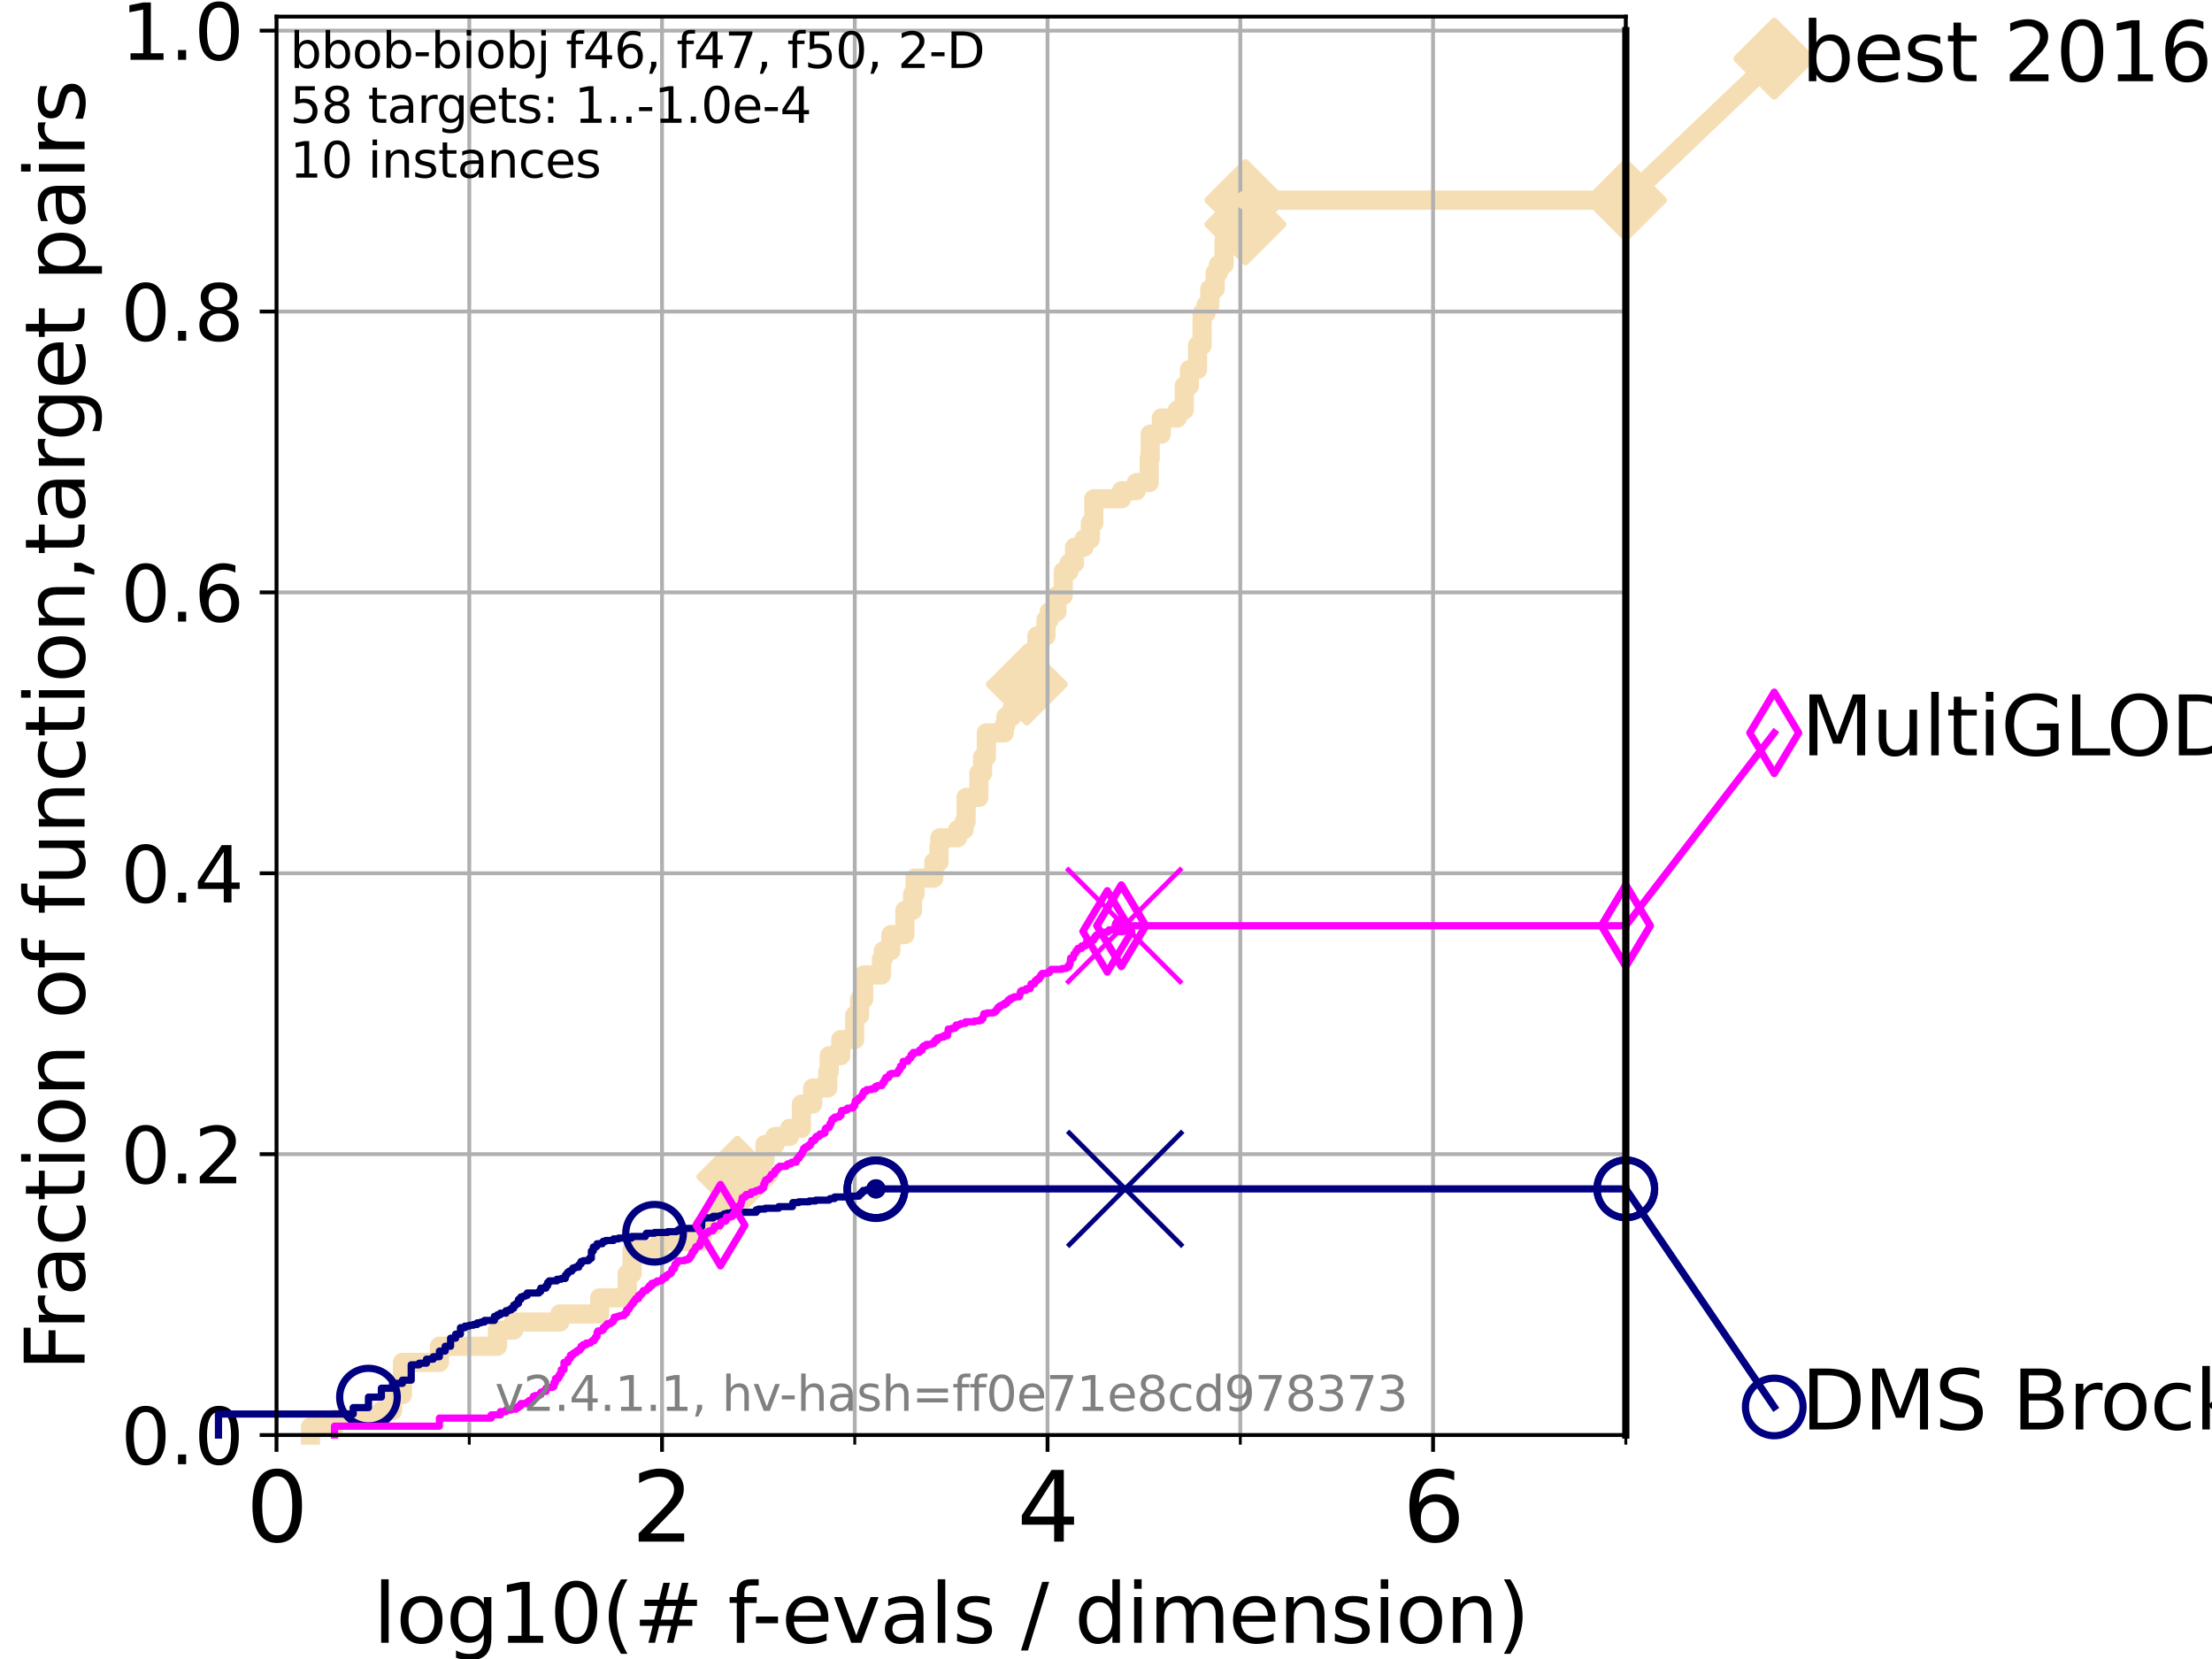 <?xml version="1.0" encoding="utf-8" standalone="no"?>
<!DOCTYPE svg PUBLIC "-//W3C//DTD SVG 1.1//EN"
  "http://www.w3.org/Graphics/SVG/1.1/DTD/svg11.dtd">
<svg height="345.6pt" version="1.1" viewBox="0 0 460.8 345.6" width="460.8pt" xmlns="http://www.w3.org/2000/svg" xmlns:xlink="http://www.w3.org/1999/xlink">
 <defs>
  <style type="text/css">*{stroke-linecap:butt;stroke-linejoin:round;}</style>
 </defs>
 <g id="figure_1">
  <g id="patch_1">
   <path d="M 0 345.6 
L 460.8 345.6 
L 460.8 0 
L 0 0 
z
" style="fill:#ffffff;"/>
  </g>
  <g id="axes_1">
   <g id="patch_2">
    <path d="M 57.6 298.944 
L 338.688 298.944 
L 338.688 3.456 
L 57.6 3.456 
z
" style="fill:#ffffff;"/>
   </g>
   <g id="line2d_1">
    <path d="M 64.671 298.944 
L 64.671 297.263 
L 69.688 297.263 
L 69.688 295.581 
L 79.447 295.581 
L 79.447 293.9 
L 81.776 293.9 
L 81.776 290.537 
L 83.83 290.537 
L 83.83 283.811 
L 91.535 283.811 
L 91.535 280.449 
L 103.623 280.449 
L 103.623 277.086 
L 107.009 277.086 
L 107.009 275.404 
L 116.621 275.404 
L 116.621 273.723 
L 124.928 273.723 
L 124.928 270.36 
L 130.665 270.36 
L 130.665 265.316 
L 131.691 265.316 
L 131.691 260.272 
L 137.38 260.272 
L 137.38 258.591 
L 146.216 258.591 
L 146.216 255.228 
L 148.639 255.228 
L 148.639 251.865 
L 149.999 251.865 
L 149.999 246.821 
L 153.609 246.821 
L 153.609 245.139 
L 158.412 245.139 
L 158.412 241.777 
L 159.355 241.777 
L 159.355 238.414 
L 161.466 238.414 
L 161.466 236.732 
L 164.486 236.732 
L 164.486 235.051 
L 166.945 235.051 
L 166.945 230.007 
L 169.288 230.007 
L 169.288 226.644 
L 172.434 226.644 
L 172.434 223.281 
L 172.744 223.281 
L 172.744 219.919 
L 175.15 219.919 
L 175.15 216.556 
L 178.049 216.556 
L 178.049 211.512 
L 179.066 211.512 
L 179.066 208.149 
L 179.918 208.149 
L 179.918 203.105 
L 183.633 203.105 
L 183.633 199.742 
L 184.015 199.742 
L 184.015 198.06 
L 185.585 198.06 
L 185.585 194.698 
L 188.51 194.698 
L 188.51 189.653 
L 190.102 189.653 
L 190.102 186.291 
L 190.619 186.291 
L 190.619 182.928 
L 194.534 182.928 
L 194.534 179.565 
L 195.619 179.565 
L 195.619 176.202 
L 195.781 176.202 
L 195.781 174.521 
L 199.49 174.521 
L 199.49 172.84 
L 200.85 172.84 
L 200.85 171.158 
L 201.256 171.158 
L 201.256 166.114 
L 203.92 166.114 
L 203.92 161.07 
L 204.699 161.07 
L 204.699 157.707 
L 205.474 157.707 
L 205.474 152.663 
L 209.214 152.663 
L 209.214 150.981 
L 209.549 150.981 
L 209.549 149.3 
L 210.8 149.3 
L 210.8 147.619 
L 213.474 147.619 
L 213.474 142.574 
L 213.912 142.574 
L 213.912 137.53 
L 216.003 137.53 
L 216.003 132.486 
L 217.904 132.486 
L 217.904 129.123 
L 218.567 129.123 
L 218.567 127.442 
L 220.176 127.442 
L 220.176 124.079 
L 221.497 124.079 
L 221.497 119.035 
L 222.678 119.035 
L 222.678 117.354 
L 223.841 117.354 
L 223.841 113.991 
L 225.822 113.991 
L 225.822 112.309 
L 227.146 112.309 
L 227.146 108.947 
L 227.865 108.947 
L 227.865 103.902 
L 233.649 103.902 
L 233.649 102.221 
L 236.731 102.221 
L 236.731 100.54 
L 239.397 100.54 
L 239.397 95.495 
L 239.6 95.495 
L 239.6 90.451 
L 241.922 90.451 
L 241.922 87.088 
L 245.26 87.088 
L 245.26 85.407 
L 246.713 85.407 
L 246.713 80.363 
L 247.772 80.363 
L 247.772 77 
L 249.47 77 
L 249.47 71.956 
L 250.415 71.956 
L 250.426 65.23 
L 251.236 65.23 
L 251.236 63.549 
L 252.035 63.549 
L 252.035 60.186 
L 253.146 60.186 
L 253.146 56.823 
L 253.811 56.823 
L 253.811 55.142 
L 254.997 55.142 
L 254.997 50.098 
L 256.217 50.098 
L 256.217 46.735 
L 259.448 46.735 
L 259.448 41.691 
L 338.688 41.691 
L 338.688 41.691 
" style="fill:none;stroke:#f5deb3;stroke-linecap:square;stroke-width:4;"/>
   </g>
   <g id="line2d_2">
    <defs>
     <path d="M 0 7.778 
L 7.778 0 
L 0 -7.778 
L -7.778 0 
z
" id="me425dc1ecf" style="stroke:#f5deb3;stroke-linejoin:miter;stroke-width:1.5;"/>
    </defs>
    <g>
     <use style="fill:#f5deb3;stroke:#f5deb3;stroke-linejoin:miter;stroke-width:1.5;" x="153.609" xlink:href="#me425dc1ecf" y="245.139"/>
     <use style="fill:#f5deb3;stroke:#f5deb3;stroke-linejoin:miter;stroke-width:1.5;" x="213.912" xlink:href="#me425dc1ecf" y="142.574"/>
     <use style="fill:#f5deb3;stroke:#f5deb3;stroke-linejoin:miter;stroke-width:1.5;" x="259.448" xlink:href="#me425dc1ecf" y="46.735"/>
     <use style="fill:#f5deb3;stroke:#f5deb3;stroke-linejoin:miter;stroke-width:1.5;" x="259.448" xlink:href="#me425dc1ecf" y="41.691"/>
     <use style="fill:#f5deb3;stroke:#f5deb3;stroke-linejoin:miter;stroke-width:1.5;" x="338.688" xlink:href="#me425dc1ecf" y="41.691"/>
    </g>
   </g>
   <g id="line2d_3">
    <path style="fill:none;stroke:#f5deb3;stroke-linecap:square;stroke-width:4;"/>
    <g/>
   </g>
   <g id="line2d_4">
    <path d="M 338.688 41.691 
L 369.608 12.233 
" style="fill:none;stroke:#f5deb3;stroke-linecap:square;stroke-width:4;"/>
    <g>
     <use style="fill:#f5deb3;stroke:#f5deb3;stroke-linejoin:miter;stroke-width:1.5;" x="338.688" xlink:href="#me425dc1ecf" y="41.691"/>
     <use style="fill:#f5deb3;stroke:#f5deb3;stroke-linejoin:miter;stroke-width:1.5;" x="369.608" xlink:href="#me425dc1ecf" y="12.233"/>
    </g>
   </g>
   <g id="matplotlib.axis_1">
    <g id="xtick_1">
     <g id="line2d_5">
      <path clip-path="url(#pceee7e0850)" d="M 57.6 298.944 
L 57.6 3.456 
" style="fill:none;stroke:#b0b0b0;stroke-linecap:square;stroke-width:0.8;"/>
     </g>
     <g id="line2d_6">
      <defs>
       <path d="M 0 0 
L 0 3.5 
" id="m10344704f4" style="stroke:#000000;stroke-width:0.8;"/>
      </defs>
      <g>
       <use style="stroke:#000000;stroke-width:0.8;" x="57.6" xlink:href="#m10344704f4" y="298.944"/>
      </g>
     </g>
     <g id="text_1">
      <!-- 0 -->
      <g transform="translate(51.237 321.141)scale(0.2 -0.2)">
       <defs>
        <path d="M 2034 4250 
Q 1547 4250 1301 3770 
Q 1056 3291 1056 2328 
Q 1056 1369 1301 889 
Q 1547 409 2034 409 
Q 2525 409 2770 889 
Q 3016 1369 3016 2328 
Q 3016 3291 2770 3770 
Q 2525 4250 2034 4250 
z
M 2034 4750 
Q 2819 4750 3233 4129 
Q 3647 3509 3647 2328 
Q 3647 1150 3233 529 
Q 2819 -91 2034 -91 
Q 1250 -91 836 529 
Q 422 1150 422 2328 
Q 422 3509 836 4129 
Q 1250 4750 2034 4750 
z
" id="DejaVuSans-30" transform="scale(0.016)"/>
       </defs>
       <use xlink:href="#DejaVuSans-30"/>
      </g>
     </g>
    </g>
    <g id="xtick_2">
     <g id="line2d_7">
      <path clip-path="url(#pceee7e0850)" d="M 137.911 298.944 
L 137.911 3.456 
" style="fill:none;stroke:#b0b0b0;stroke-linecap:square;stroke-width:0.8;"/>
     </g>
     <g id="line2d_8">
      <g>
       <use style="stroke:#000000;stroke-width:0.8;" x="137.911" xlink:href="#m10344704f4" y="298.944"/>
      </g>
     </g>
     <g id="text_2">
      <!-- 2 -->
      <g transform="translate(131.548 321.141)scale(0.2 -0.2)">
       <defs>
        <path d="M 1228 531 
L 3431 531 
L 3431 0 
L 469 0 
L 469 531 
Q 828 903 1448 1529 
Q 2069 2156 2228 2338 
Q 2531 2678 2651 2914 
Q 2772 3150 2772 3378 
Q 2772 3750 2511 3984 
Q 2250 4219 1831 4219 
Q 1534 4219 1204 4116 
Q 875 4013 500 3803 
L 500 4441 
Q 881 4594 1212 4672 
Q 1544 4750 1819 4750 
Q 2544 4750 2975 4387 
Q 3406 4025 3406 3419 
Q 3406 3131 3298 2873 
Q 3191 2616 2906 2266 
Q 2828 2175 2409 1742 
Q 1991 1309 1228 531 
z
" id="DejaVuSans-32" transform="scale(0.016)"/>
       </defs>
       <use xlink:href="#DejaVuSans-32"/>
      </g>
     </g>
    </g>
    <g id="xtick_3">
     <g id="line2d_9">
      <path clip-path="url(#pceee7e0850)" d="M 218.222 298.944 
L 218.222 3.456 
" style="fill:none;stroke:#b0b0b0;stroke-linecap:square;stroke-width:0.8;"/>
     </g>
     <g id="line2d_10">
      <g>
       <use style="stroke:#000000;stroke-width:0.8;" x="218.222" xlink:href="#m10344704f4" y="298.944"/>
      </g>
     </g>
     <g id="text_3">
      <!-- 4 -->
      <g transform="translate(211.859 321.141)scale(0.2 -0.2)">
       <defs>
        <path d="M 2419 4116 
L 825 1625 
L 2419 1625 
L 2419 4116 
z
M 2253 4666 
L 3047 4666 
L 3047 1625 
L 3713 1625 
L 3713 1100 
L 3047 1100 
L 3047 0 
L 2419 0 
L 2419 1100 
L 313 1100 
L 313 1709 
L 2253 4666 
z
" id="DejaVuSans-34" transform="scale(0.016)"/>
       </defs>
       <use xlink:href="#DejaVuSans-34"/>
      </g>
     </g>
    </g>
    <g id="xtick_4">
     <g id="line2d_11">
      <path clip-path="url(#pceee7e0850)" d="M 298.533 298.944 
L 298.533 3.456 
" style="fill:none;stroke:#b0b0b0;stroke-linecap:square;stroke-width:0.8;"/>
     </g>
     <g id="line2d_12">
      <g>
       <use style="stroke:#000000;stroke-width:0.8;" x="298.533" xlink:href="#m10344704f4" y="298.944"/>
      </g>
     </g>
     <g id="text_4">
      <!-- 6 -->
      <g transform="translate(292.17 321.141)scale(0.2 -0.2)">
       <defs>
        <path d="M 2113 2584 
Q 1688 2584 1439 2293 
Q 1191 2003 1191 1497 
Q 1191 994 1439 701 
Q 1688 409 2113 409 
Q 2538 409 2786 701 
Q 3034 994 3034 1497 
Q 3034 2003 2786 2293 
Q 2538 2584 2113 2584 
z
M 3366 4563 
L 3366 3988 
Q 3128 4100 2886 4159 
Q 2644 4219 2406 4219 
Q 1781 4219 1451 3797 
Q 1122 3375 1075 2522 
Q 1259 2794 1537 2939 
Q 1816 3084 2150 3084 
Q 2853 3084 3261 2657 
Q 3669 2231 3669 1497 
Q 3669 778 3244 343 
Q 2819 -91 2113 -91 
Q 1303 -91 875 529 
Q 447 1150 447 2328 
Q 447 3434 972 4092 
Q 1497 4750 2381 4750 
Q 2619 4750 2861 4703 
Q 3103 4656 3366 4563 
z
" id="DejaVuSans-36" transform="scale(0.016)"/>
       </defs>
       <use xlink:href="#DejaVuSans-36"/>
      </g>
     </g>
    </g>
    <g id="xtick_5">
     <g id="line2d_13">
      <path clip-path="url(#pceee7e0850)" d="M 97.755 298.944 
L 97.755 3.456 
" style="fill:none;stroke:#b0b0b0;stroke-linecap:square;stroke-width:0.8;"/>
     </g>
     <g id="line2d_14">
      <defs>
       <path d="M 0 0 
L 0 2 
" id="m52849f70bc" style="stroke:#000000;stroke-width:0.6;"/>
      </defs>
      <g>
       <use style="stroke:#000000;stroke-width:0.6;" x="97.755" xlink:href="#m52849f70bc" y="298.944"/>
      </g>
     </g>
    </g>
    <g id="xtick_6">
     <g id="line2d_15">
      <path clip-path="url(#pceee7e0850)" d="M 178.066 298.944 
L 178.066 3.456 
" style="fill:none;stroke:#b0b0b0;stroke-linecap:square;stroke-width:0.8;"/>
     </g>
     <g id="line2d_16">
      <g>
       <use style="stroke:#000000;stroke-width:0.6;" x="178.066" xlink:href="#m52849f70bc" y="298.944"/>
      </g>
     </g>
    </g>
    <g id="xtick_7">
     <g id="line2d_17">
      <path clip-path="url(#pceee7e0850)" d="M 258.377 298.944 
L 258.377 3.456 
" style="fill:none;stroke:#b0b0b0;stroke-linecap:square;stroke-width:0.8;"/>
     </g>
     <g id="line2d_18">
      <g>
       <use style="stroke:#000000;stroke-width:0.6;" x="258.377" xlink:href="#m52849f70bc" y="298.944"/>
      </g>
     </g>
    </g>
    <g id="xtick_8">
     <g id="line2d_19">
      <path clip-path="url(#pceee7e0850)" d="M 338.688 298.944 
L 338.688 3.456 
" style="fill:none;stroke:#b0b0b0;stroke-linecap:square;stroke-width:0.8;"/>
     </g>
     <g id="line2d_20">
      <g>
       <use style="stroke:#000000;stroke-width:0.6;" x="338.688" xlink:href="#m52849f70bc" y="298.944"/>
      </g>
     </g>
    </g>
    <g id="text_5">
     <!-- log10(# f-evals / dimension) -->
     <g transform="translate(77.764 342.218)scale(0.17 -0.17)">
      <defs>
       <path d="M 603 4863 
L 1178 4863 
L 1178 0 
L 603 0 
L 603 4863 
z
" id="DejaVuSans-6c" transform="scale(0.016)"/>
       <path d="M 1959 3097 
Q 1497 3097 1228 2736 
Q 959 2375 959 1747 
Q 959 1119 1226 758 
Q 1494 397 1959 397 
Q 2419 397 2687 759 
Q 2956 1122 2956 1747 
Q 2956 2369 2687 2733 
Q 2419 3097 1959 3097 
z
M 1959 3584 
Q 2709 3584 3137 3096 
Q 3566 2609 3566 1747 
Q 3566 888 3137 398 
Q 2709 -91 1959 -91 
Q 1206 -91 779 398 
Q 353 888 353 1747 
Q 353 2609 779 3096 
Q 1206 3584 1959 3584 
z
" id="DejaVuSans-6f" transform="scale(0.016)"/>
       <path d="M 2906 1791 
Q 2906 2416 2648 2759 
Q 2391 3103 1925 3103 
Q 1463 3103 1205 2759 
Q 947 2416 947 1791 
Q 947 1169 1205 825 
Q 1463 481 1925 481 
Q 2391 481 2648 825 
Q 2906 1169 2906 1791 
z
M 3481 434 
Q 3481 -459 3084 -895 
Q 2688 -1331 1869 -1331 
Q 1566 -1331 1297 -1286 
Q 1028 -1241 775 -1147 
L 775 -588 
Q 1028 -725 1275 -790 
Q 1522 -856 1778 -856 
Q 2344 -856 2625 -561 
Q 2906 -266 2906 331 
L 2906 616 
Q 2728 306 2450 153 
Q 2172 0 1784 0 
Q 1141 0 747 490 
Q 353 981 353 1791 
Q 353 2603 747 3093 
Q 1141 3584 1784 3584 
Q 2172 3584 2450 3431 
Q 2728 3278 2906 2969 
L 2906 3500 
L 3481 3500 
L 3481 434 
z
" id="DejaVuSans-67" transform="scale(0.016)"/>
       <path d="M 794 531 
L 1825 531 
L 1825 4091 
L 703 3866 
L 703 4441 
L 1819 4666 
L 2450 4666 
L 2450 531 
L 3481 531 
L 3481 0 
L 794 0 
L 794 531 
z
" id="DejaVuSans-31" transform="scale(0.016)"/>
       <path d="M 1984 4856 
Q 1566 4138 1362 3434 
Q 1159 2731 1159 2009 
Q 1159 1288 1364 580 
Q 1569 -128 1984 -844 
L 1484 -844 
Q 1016 -109 783 600 
Q 550 1309 550 2009 
Q 550 2706 781 3412 
Q 1013 4119 1484 4856 
L 1984 4856 
z
" id="DejaVuSans-28" transform="scale(0.016)"/>
       <path d="M 3272 2816 
L 2363 2816 
L 2100 1772 
L 3016 1772 
L 3272 2816 
z
M 2803 4594 
L 2478 3297 
L 3391 3297 
L 3719 4594 
L 4219 4594 
L 3897 3297 
L 4872 3297 
L 4872 2816 
L 3775 2816 
L 3519 1772 
L 4513 1772 
L 4513 1294 
L 3397 1294 
L 3072 0 
L 2572 0 
L 2894 1294 
L 1978 1294 
L 1656 0 
L 1153 0 
L 1478 1294 
L 494 1294 
L 494 1772 
L 1594 1772 
L 1856 2816 
L 850 2816 
L 850 3297 
L 1978 3297 
L 2297 4594 
L 2803 4594 
z
" id="DejaVuSans-23" transform="scale(0.016)"/>
       <path id="DejaVuSans-20" transform="scale(0.016)"/>
       <path d="M 2375 4863 
L 2375 4384 
L 1825 4384 
Q 1516 4384 1395 4259 
Q 1275 4134 1275 3809 
L 1275 3500 
L 2222 3500 
L 2222 3053 
L 1275 3053 
L 1275 0 
L 697 0 
L 697 3053 
L 147 3053 
L 147 3500 
L 697 3500 
L 697 3744 
Q 697 4328 969 4595 
Q 1241 4863 1831 4863 
L 2375 4863 
z
" id="DejaVuSans-66" transform="scale(0.016)"/>
       <path d="M 313 2009 
L 1997 2009 
L 1997 1497 
L 313 1497 
L 313 2009 
z
" id="DejaVuSans-2d" transform="scale(0.016)"/>
       <path d="M 3597 1894 
L 3597 1613 
L 953 1613 
Q 991 1019 1311 708 
Q 1631 397 2203 397 
Q 2534 397 2845 478 
Q 3156 559 3463 722 
L 3463 178 
Q 3153 47 2828 -22 
Q 2503 -91 2169 -91 
Q 1331 -91 842 396 
Q 353 884 353 1716 
Q 353 2575 817 3079 
Q 1281 3584 2069 3584 
Q 2775 3584 3186 3129 
Q 3597 2675 3597 1894 
z
M 3022 2063 
Q 3016 2534 2758 2815 
Q 2500 3097 2075 3097 
Q 1594 3097 1305 2825 
Q 1016 2553 972 2059 
L 3022 2063 
z
" id="DejaVuSans-65" transform="scale(0.016)"/>
       <path d="M 191 3500 
L 800 3500 
L 1894 563 
L 2988 3500 
L 3597 3500 
L 2284 0 
L 1503 0 
L 191 3500 
z
" id="DejaVuSans-76" transform="scale(0.016)"/>
       <path d="M 2194 1759 
Q 1497 1759 1228 1600 
Q 959 1441 959 1056 
Q 959 750 1161 570 
Q 1363 391 1709 391 
Q 2188 391 2477 730 
Q 2766 1069 2766 1631 
L 2766 1759 
L 2194 1759 
z
M 3341 1997 
L 3341 0 
L 2766 0 
L 2766 531 
Q 2569 213 2275 61 
Q 1981 -91 1556 -91 
Q 1019 -91 701 211 
Q 384 513 384 1019 
Q 384 1609 779 1909 
Q 1175 2209 1959 2209 
L 2766 2209 
L 2766 2266 
Q 2766 2663 2505 2880 
Q 2244 3097 1772 3097 
Q 1472 3097 1187 3025 
Q 903 2953 641 2809 
L 641 3341 
Q 956 3463 1253 3523 
Q 1550 3584 1831 3584 
Q 2591 3584 2966 3190 
Q 3341 2797 3341 1997 
z
" id="DejaVuSans-61" transform="scale(0.016)"/>
       <path d="M 2834 3397 
L 2834 2853 
Q 2591 2978 2328 3040 
Q 2066 3103 1784 3103 
Q 1356 3103 1142 2972 
Q 928 2841 928 2578 
Q 928 2378 1081 2264 
Q 1234 2150 1697 2047 
L 1894 2003 
Q 2506 1872 2764 1633 
Q 3022 1394 3022 966 
Q 3022 478 2636 193 
Q 2250 -91 1575 -91 
Q 1294 -91 989 -36 
Q 684 19 347 128 
L 347 722 
Q 666 556 975 473 
Q 1284 391 1588 391 
Q 1994 391 2212 530 
Q 2431 669 2431 922 
Q 2431 1156 2273 1281 
Q 2116 1406 1581 1522 
L 1381 1569 
Q 847 1681 609 1914 
Q 372 2147 372 2553 
Q 372 3047 722 3315 
Q 1072 3584 1716 3584 
Q 2034 3584 2315 3537 
Q 2597 3491 2834 3397 
z
" id="DejaVuSans-73" transform="scale(0.016)"/>
       <path d="M 1625 4666 
L 2156 4666 
L 531 -594 
L 0 -594 
L 1625 4666 
z
" id="DejaVuSans-2f" transform="scale(0.016)"/>
       <path d="M 2906 2969 
L 2906 4863 
L 3481 4863 
L 3481 0 
L 2906 0 
L 2906 525 
Q 2725 213 2448 61 
Q 2172 -91 1784 -91 
Q 1150 -91 751 415 
Q 353 922 353 1747 
Q 353 2572 751 3078 
Q 1150 3584 1784 3584 
Q 2172 3584 2448 3432 
Q 2725 3281 2906 2969 
z
M 947 1747 
Q 947 1113 1208 752 
Q 1469 391 1925 391 
Q 2381 391 2643 752 
Q 2906 1113 2906 1747 
Q 2906 2381 2643 2742 
Q 2381 3103 1925 3103 
Q 1469 3103 1208 2742 
Q 947 2381 947 1747 
z
" id="DejaVuSans-64" transform="scale(0.016)"/>
       <path d="M 603 3500 
L 1178 3500 
L 1178 0 
L 603 0 
L 603 3500 
z
M 603 4863 
L 1178 4863 
L 1178 4134 
L 603 4134 
L 603 4863 
z
" id="DejaVuSans-69" transform="scale(0.016)"/>
       <path d="M 3328 2828 
Q 3544 3216 3844 3400 
Q 4144 3584 4550 3584 
Q 5097 3584 5394 3201 
Q 5691 2819 5691 2113 
L 5691 0 
L 5113 0 
L 5113 2094 
Q 5113 2597 4934 2840 
Q 4756 3084 4391 3084 
Q 3944 3084 3684 2787 
Q 3425 2491 3425 1978 
L 3425 0 
L 2847 0 
L 2847 2094 
Q 2847 2600 2669 2842 
Q 2491 3084 2119 3084 
Q 1678 3084 1418 2786 
Q 1159 2488 1159 1978 
L 1159 0 
L 581 0 
L 581 3500 
L 1159 3500 
L 1159 2956 
Q 1356 3278 1631 3431 
Q 1906 3584 2284 3584 
Q 2666 3584 2933 3390 
Q 3200 3197 3328 2828 
z
" id="DejaVuSans-6d" transform="scale(0.016)"/>
       <path d="M 3513 2113 
L 3513 0 
L 2938 0 
L 2938 2094 
Q 2938 2591 2744 2837 
Q 2550 3084 2163 3084 
Q 1697 3084 1428 2787 
Q 1159 2491 1159 1978 
L 1159 0 
L 581 0 
L 581 3500 
L 1159 3500 
L 1159 2956 
Q 1366 3272 1645 3428 
Q 1925 3584 2291 3584 
Q 2894 3584 3203 3211 
Q 3513 2838 3513 2113 
z
" id="DejaVuSans-6e" transform="scale(0.016)"/>
       <path d="M 513 4856 
L 1013 4856 
Q 1481 4119 1714 3412 
Q 1947 2706 1947 2009 
Q 1947 1309 1714 600 
Q 1481 -109 1013 -844 
L 513 -844 
Q 928 -128 1133 580 
Q 1338 1288 1338 2009 
Q 1338 2731 1133 3434 
Q 928 4138 513 4856 
z
" id="DejaVuSans-29" transform="scale(0.016)"/>
      </defs>
      <use xlink:href="#DejaVuSans-6c"/>
      <use x="27.783" xlink:href="#DejaVuSans-6f"/>
      <use x="88.965" xlink:href="#DejaVuSans-67"/>
      <use x="152.441" xlink:href="#DejaVuSans-31"/>
      <use x="216.064" xlink:href="#DejaVuSans-30"/>
      <use x="279.688" xlink:href="#DejaVuSans-28"/>
      <use x="318.701" xlink:href="#DejaVuSans-23"/>
      <use x="402.49" xlink:href="#DejaVuSans-20"/>
      <use x="434.277" xlink:href="#DejaVuSans-66"/>
      <use x="463.982" xlink:href="#DejaVuSans-2d"/>
      <use x="500.066" xlink:href="#DejaVuSans-65"/>
      <use x="561.59" xlink:href="#DejaVuSans-76"/>
      <use x="620.77" xlink:href="#DejaVuSans-61"/>
      <use x="682.049" xlink:href="#DejaVuSans-6c"/>
      <use x="709.832" xlink:href="#DejaVuSans-73"/>
      <use x="761.932" xlink:href="#DejaVuSans-20"/>
      <use x="793.719" xlink:href="#DejaVuSans-2f"/>
      <use x="827.41" xlink:href="#DejaVuSans-20"/>
      <use x="859.197" xlink:href="#DejaVuSans-64"/>
      <use x="922.674" xlink:href="#DejaVuSans-69"/>
      <use x="950.457" xlink:href="#DejaVuSans-6d"/>
      <use x="1047.869" xlink:href="#DejaVuSans-65"/>
      <use x="1109.393" xlink:href="#DejaVuSans-6e"/>
      <use x="1172.771" xlink:href="#DejaVuSans-73"/>
      <use x="1224.871" xlink:href="#DejaVuSans-69"/>
      <use x="1252.654" xlink:href="#DejaVuSans-6f"/>
      <use x="1313.836" xlink:href="#DejaVuSans-6e"/>
      <use x="1377.215" xlink:href="#DejaVuSans-29"/>
     </g>
    </g>
   </g>
   <g id="matplotlib.axis_2">
    <g id="ytick_1">
     <g id="line2d_21">
      <path clip-path="url(#pceee7e0850)" d="M 57.6 298.944 
L 338.688 298.944 
" style="fill:none;stroke:#b0b0b0;stroke-linecap:square;stroke-width:0.8;"/>
     </g>
     <g id="line2d_22">
      <defs>
       <path d="M 0 0 
L -3.5 0 
" id="m9910ac33f6" style="stroke:#000000;stroke-width:0.8;"/>
      </defs>
      <g>
       <use style="stroke:#000000;stroke-width:0.8;" x="57.6" xlink:href="#m9910ac33f6" y="298.944"/>
      </g>
     </g>
     <g id="text_6">
      <!-- 0.0 -->
      <g transform="translate(25.155 305.023)scale(0.16 -0.16)">
       <defs>
        <path d="M 684 794 
L 1344 794 
L 1344 0 
L 684 0 
L 684 794 
z
" id="DejaVuSans-2e" transform="scale(0.016)"/>
       </defs>
       <use xlink:href="#DejaVuSans-30"/>
       <use x="63.623" xlink:href="#DejaVuSans-2e"/>
       <use x="95.41" xlink:href="#DejaVuSans-30"/>
      </g>
     </g>
    </g>
    <g id="ytick_2">
     <g id="line2d_23">
      <path clip-path="url(#pceee7e0850)" d="M 57.6 240.432 
L 338.688 240.432 
" style="fill:none;stroke:#b0b0b0;stroke-linecap:square;stroke-width:0.8;"/>
     </g>
     <g id="line2d_24">
      <g>
       <use style="stroke:#000000;stroke-width:0.8;" x="57.6" xlink:href="#m9910ac33f6" y="240.432"/>
      </g>
     </g>
     <g id="text_7">
      <!-- 0.2 -->
      <g transform="translate(25.155 246.51)scale(0.16 -0.16)">
       <use xlink:href="#DejaVuSans-30"/>
       <use x="63.623" xlink:href="#DejaVuSans-2e"/>
       <use x="95.41" xlink:href="#DejaVuSans-32"/>
      </g>
     </g>
    </g>
    <g id="ytick_3">
     <g id="line2d_25">
      <path clip-path="url(#pceee7e0850)" d="M 57.6 181.919 
L 338.688 181.919 
" style="fill:none;stroke:#b0b0b0;stroke-linecap:square;stroke-width:0.8;"/>
     </g>
     <g id="line2d_26">
      <g>
       <use style="stroke:#000000;stroke-width:0.8;" x="57.6" xlink:href="#m9910ac33f6" y="181.919"/>
      </g>
     </g>
     <g id="text_8">
      <!-- 0.4 -->
      <g transform="translate(25.155 187.998)scale(0.16 -0.16)">
       <use xlink:href="#DejaVuSans-30"/>
       <use x="63.623" xlink:href="#DejaVuSans-2e"/>
       <use x="95.41" xlink:href="#DejaVuSans-34"/>
      </g>
     </g>
    </g>
    <g id="ytick_4">
     <g id="line2d_27">
      <path clip-path="url(#pceee7e0850)" d="M 57.6 123.407 
L 338.688 123.407 
" style="fill:none;stroke:#b0b0b0;stroke-linecap:square;stroke-width:0.8;"/>
     </g>
     <g id="line2d_28">
      <g>
       <use style="stroke:#000000;stroke-width:0.8;" x="57.6" xlink:href="#m9910ac33f6" y="123.407"/>
      </g>
     </g>
     <g id="text_9">
      <!-- 0.6 -->
      <g transform="translate(25.155 129.485)scale(0.16 -0.16)">
       <use xlink:href="#DejaVuSans-30"/>
       <use x="63.623" xlink:href="#DejaVuSans-2e"/>
       <use x="95.41" xlink:href="#DejaVuSans-36"/>
      </g>
     </g>
    </g>
    <g id="ytick_5">
     <g id="line2d_29">
      <path clip-path="url(#pceee7e0850)" d="M 57.6 64.894 
L 338.688 64.894 
" style="fill:none;stroke:#b0b0b0;stroke-linecap:square;stroke-width:0.8;"/>
     </g>
     <g id="line2d_30">
      <g>
       <use style="stroke:#000000;stroke-width:0.8;" x="57.6" xlink:href="#m9910ac33f6" y="64.894"/>
      </g>
     </g>
     <g id="text_10">
      <!-- 0.8 -->
      <g transform="translate(25.155 70.973)scale(0.16 -0.16)">
       <defs>
        <path d="M 2034 2216 
Q 1584 2216 1326 1975 
Q 1069 1734 1069 1313 
Q 1069 891 1326 650 
Q 1584 409 2034 409 
Q 2484 409 2743 651 
Q 3003 894 3003 1313 
Q 3003 1734 2745 1975 
Q 2488 2216 2034 2216 
z
M 1403 2484 
Q 997 2584 770 2862 
Q 544 3141 544 3541 
Q 544 4100 942 4425 
Q 1341 4750 2034 4750 
Q 2731 4750 3128 4425 
Q 3525 4100 3525 3541 
Q 3525 3141 3298 2862 
Q 3072 2584 2669 2484 
Q 3125 2378 3379 2068 
Q 3634 1759 3634 1313 
Q 3634 634 3220 271 
Q 2806 -91 2034 -91 
Q 1263 -91 848 271 
Q 434 634 434 1313 
Q 434 1759 690 2068 
Q 947 2378 1403 2484 
z
M 1172 3481 
Q 1172 3119 1398 2916 
Q 1625 2713 2034 2713 
Q 2441 2713 2670 2916 
Q 2900 3119 2900 3481 
Q 2900 3844 2670 4047 
Q 2441 4250 2034 4250 
Q 1625 4250 1398 4047 
Q 1172 3844 1172 3481 
z
" id="DejaVuSans-38" transform="scale(0.016)"/>
       </defs>
       <use xlink:href="#DejaVuSans-30"/>
       <use x="63.623" xlink:href="#DejaVuSans-2e"/>
       <use x="95.41" xlink:href="#DejaVuSans-38"/>
      </g>
     </g>
    </g>
    <g id="ytick_6">
     <g id="line2d_31">
      <path clip-path="url(#pceee7e0850)" d="M 57.6 6.382 
L 338.688 6.382 
" style="fill:none;stroke:#b0b0b0;stroke-linecap:square;stroke-width:0.8;"/>
     </g>
     <g id="line2d_32">
      <g>
       <use style="stroke:#000000;stroke-width:0.8;" x="57.6" xlink:href="#m9910ac33f6" y="6.382"/>
      </g>
     </g>
     <g id="text_11">
      <!-- 1.0 -->
      <g transform="translate(25.155 12.46)scale(0.16 -0.16)">
       <use xlink:href="#DejaVuSans-31"/>
       <use x="63.623" xlink:href="#DejaVuSans-2e"/>
       <use x="95.41" xlink:href="#DejaVuSans-30"/>
      </g>
     </g>
    </g>
    <g id="text_12">
     <!-- Fraction of function,target pairs -->
     <g transform="translate(17.62 285.585)rotate(-90)scale(0.17 -0.17)">
      <defs>
       <path d="M 628 4666 
L 3309 4666 
L 3309 4134 
L 1259 4134 
L 1259 2759 
L 3109 2759 
L 3109 2228 
L 1259 2228 
L 1259 0 
L 628 0 
L 628 4666 
z
" id="DejaVuSans-46" transform="scale(0.016)"/>
       <path d="M 2631 2963 
Q 2534 3019 2420 3045 
Q 2306 3072 2169 3072 
Q 1681 3072 1420 2755 
Q 1159 2438 1159 1844 
L 1159 0 
L 581 0 
L 581 3500 
L 1159 3500 
L 1159 2956 
Q 1341 3275 1631 3429 
Q 1922 3584 2338 3584 
Q 2397 3584 2469 3576 
Q 2541 3569 2628 3553 
L 2631 2963 
z
" id="DejaVuSans-72" transform="scale(0.016)"/>
       <path d="M 3122 3366 
L 3122 2828 
Q 2878 2963 2633 3030 
Q 2388 3097 2138 3097 
Q 1578 3097 1268 2742 
Q 959 2388 959 1747 
Q 959 1106 1268 751 
Q 1578 397 2138 397 
Q 2388 397 2633 464 
Q 2878 531 3122 666 
L 3122 134 
Q 2881 22 2623 -34 
Q 2366 -91 2075 -91 
Q 1284 -91 818 406 
Q 353 903 353 1747 
Q 353 2603 823 3093 
Q 1294 3584 2113 3584 
Q 2378 3584 2631 3529 
Q 2884 3475 3122 3366 
z
" id="DejaVuSans-63" transform="scale(0.016)"/>
       <path d="M 1172 4494 
L 1172 3500 
L 2356 3500 
L 2356 3053 
L 1172 3053 
L 1172 1153 
Q 1172 725 1289 603 
Q 1406 481 1766 481 
L 2356 481 
L 2356 0 
L 1766 0 
Q 1100 0 847 248 
Q 594 497 594 1153 
L 594 3053 
L 172 3053 
L 172 3500 
L 594 3500 
L 594 4494 
L 1172 4494 
z
" id="DejaVuSans-74" transform="scale(0.016)"/>
       <path d="M 544 1381 
L 544 3500 
L 1119 3500 
L 1119 1403 
Q 1119 906 1312 657 
Q 1506 409 1894 409 
Q 2359 409 2629 706 
Q 2900 1003 2900 1516 
L 2900 3500 
L 3475 3500 
L 3475 0 
L 2900 0 
L 2900 538 
Q 2691 219 2414 64 
Q 2138 -91 1772 -91 
Q 1169 -91 856 284 
Q 544 659 544 1381 
z
M 1991 3584 
L 1991 3584 
z
" id="DejaVuSans-75" transform="scale(0.016)"/>
       <path d="M 750 794 
L 1409 794 
L 1409 256 
L 897 -744 
L 494 -744 
L 750 256 
L 750 794 
z
" id="DejaVuSans-2c" transform="scale(0.016)"/>
       <path d="M 1159 525 
L 1159 -1331 
L 581 -1331 
L 581 3500 
L 1159 3500 
L 1159 2969 
Q 1341 3281 1617 3432 
Q 1894 3584 2278 3584 
Q 2916 3584 3314 3078 
Q 3713 2572 3713 1747 
Q 3713 922 3314 415 
Q 2916 -91 2278 -91 
Q 1894 -91 1617 61 
Q 1341 213 1159 525 
z
M 3116 1747 
Q 3116 2381 2855 2742 
Q 2594 3103 2138 3103 
Q 1681 3103 1420 2742 
Q 1159 2381 1159 1747 
Q 1159 1113 1420 752 
Q 1681 391 2138 391 
Q 2594 391 2855 752 
Q 3116 1113 3116 1747 
z
" id="DejaVuSans-70" transform="scale(0.016)"/>
      </defs>
      <use xlink:href="#DejaVuSans-46"/>
      <use x="50.27" xlink:href="#DejaVuSans-72"/>
      <use x="91.383" xlink:href="#DejaVuSans-61"/>
      <use x="152.662" xlink:href="#DejaVuSans-63"/>
      <use x="207.643" xlink:href="#DejaVuSans-74"/>
      <use x="246.852" xlink:href="#DejaVuSans-69"/>
      <use x="274.635" xlink:href="#DejaVuSans-6f"/>
      <use x="335.816" xlink:href="#DejaVuSans-6e"/>
      <use x="399.195" xlink:href="#DejaVuSans-20"/>
      <use x="430.982" xlink:href="#DejaVuSans-6f"/>
      <use x="492.164" xlink:href="#DejaVuSans-66"/>
      <use x="527.369" xlink:href="#DejaVuSans-20"/>
      <use x="559.156" xlink:href="#DejaVuSans-66"/>
      <use x="594.361" xlink:href="#DejaVuSans-75"/>
      <use x="657.74" xlink:href="#DejaVuSans-6e"/>
      <use x="721.119" xlink:href="#DejaVuSans-63"/>
      <use x="776.1" xlink:href="#DejaVuSans-74"/>
      <use x="815.309" xlink:href="#DejaVuSans-69"/>
      <use x="843.092" xlink:href="#DejaVuSans-6f"/>
      <use x="904.273" xlink:href="#DejaVuSans-6e"/>
      <use x="967.652" xlink:href="#DejaVuSans-2c"/>
      <use x="999.439" xlink:href="#DejaVuSans-74"/>
      <use x="1038.648" xlink:href="#DejaVuSans-61"/>
      <use x="1099.928" xlink:href="#DejaVuSans-72"/>
      <use x="1139.291" xlink:href="#DejaVuSans-67"/>
      <use x="1202.768" xlink:href="#DejaVuSans-65"/>
      <use x="1264.291" xlink:href="#DejaVuSans-74"/>
      <use x="1303.5" xlink:href="#DejaVuSans-20"/>
      <use x="1335.287" xlink:href="#DejaVuSans-70"/>
      <use x="1398.764" xlink:href="#DejaVuSans-61"/>
      <use x="1460.043" xlink:href="#DejaVuSans-69"/>
      <use x="1487.826" xlink:href="#DejaVuSans-72"/>
      <use x="1528.939" xlink:href="#DejaVuSans-73"/>
     </g>
    </g>
   </g>
   <g id="line2d_33">
    <defs>
     <path d="M 0 1.5 
C 0.398 1.5 0.779 1.342 1.061 1.061 
C 1.342 0.779 1.5 0.398 1.5 0 
C 1.5 -0.398 1.342 -0.779 1.061 -1.061 
C 0.779 -1.342 0.398 -1.5 0 -1.5 
C -0.398 -1.5 -0.779 -1.342 -1.061 -1.061 
C -1.342 -0.779 -1.5 -0.398 -1.5 0 
C -1.5 0.398 -1.342 0.779 -1.061 1.061 
C -0.779 1.342 -0.398 1.5 0 1.5 
z
" id="m9be14d68dd" style="stroke:#f5deb3;"/>
    </defs>
    <g>
     <use style="fill:#f5deb3;stroke:#f5deb3;" x="259.448" xlink:href="#m9be14d68dd" y="41.691"/>
     <use style="fill:#f5deb3;stroke:#f5deb3;" x="259.448" xlink:href="#m9be14d68dd" y="41.691"/>
    </g>
   </g>
   <g id="line2d_34">
    <defs>
     <path d="M 0 1.5 
C 0.398 1.5 0.779 1.342 1.061 1.061 
C 1.342 0.779 1.5 0.398 1.5 0 
C 1.5 -0.398 1.342 -0.779 1.061 -1.061 
C 0.779 -1.342 0.398 -1.5 0 -1.5 
C -0.398 -1.5 -0.779 -1.342 -1.061 -1.061 
C -1.342 -0.779 -1.5 -0.398 -1.5 0 
C -1.5 0.398 -1.342 0.779 -1.061 1.061 
C -0.779 1.342 -0.398 1.5 0 1.5 
z
" id="md246a87d44" style="stroke:#000080;"/>
    </defs>
    <g>
     <use style="fill:#000080;stroke:#000080;" x="182.48" xlink:href="#md246a87d44" y="247.662"/>
     <use style="fill:#000080;stroke:#000080;" x="182.48" xlink:href="#md246a87d44" y="247.662"/>
    </g>
   </g>
   <g id="line2d_35">
    <path d="M 45.512 298.944 
L 45.512 294.572 
L 73.579 294.572 
L 73.579 293.227 
L 76.759 293.227 
L 76.759 291.041 
L 79.447 291.041 
L 79.447 289.192 
L 81.776 289.192 
L 81.776 288.183 
L 83.83 288.183 
L 83.83 287.511 
L 85.667 287.511 
L 85.667 284.316 
L 87.33 284.316 
L 87.33 283.98 
L 88.847 283.98 
L 88.847 283.139 
L 90.243 283.139 
L 90.243 282.634 
L 91.535 282.634 
L 91.535 281.458 
L 92.738 281.458 
L 92.738 280.449 
L 93.864 280.449 
L 93.864 278.767 
L 94.921 278.767 
L 94.921 277.927 
L 95.918 277.927 
L 95.918 276.581 
L 96.861 276.581 
L 96.861 276.245 
L 97.755 276.245 
L 97.755 276.077 
L 98.606 276.077 
L 98.606 275.909 
L 99.418 275.909 
L 99.418 275.573 
L 100.193 275.573 
L 100.193 275.404 
L 100.935 275.404 
L 100.935 275.068 
L 102.989 275.068 
L 102.989 274.228 
L 103.623 274.228 
L 103.623 273.891 
L 104.235 273.891 
L 104.235 273.555 
L 105.398 273.555 
L 105.398 273.051 
L 105.952 273.051 
L 105.952 272.882 
L 106.489 272.882 
L 106.489 272.546 
L 107.009 272.546 
L 107.009 271.874 
L 107.515 271.874 
L 107.515 271.537 
L 108.006 271.537 
L 108.006 270.697 
L 108.484 270.697 
L 108.484 270.192 
L 108.949 270.192 
L 108.949 270.024 
L 109.402 270.024 
L 109.402 269.856 
L 109.843 269.856 
L 109.843 269.351 
L 112.281 269.351 
L 112.281 269.015 
L 112.656 269.015 
L 112.656 268.343 
L 113.735 268.343 
L 113.735 267.838 
L 114.08 267.838 
L 114.08 267.166 
L 114.419 267.166 
L 114.419 266.829 
L 116.02 266.829 
L 116.02 266.493 
L 116.914 266.493 
L 116.914 266.325 
L 117.765 266.325 
L 117.765 265.652 
L 118.04 265.652 
L 118.04 265.316 
L 118.31 265.316 
L 118.31 264.98 
L 118.577 264.98 
L 118.577 264.812 
L 119.097 264.812 
L 119.097 264.475 
L 119.352 264.475 
L 119.352 264.139 
L 119.85 264.139 
L 119.85 263.971 
L 120.572 263.971 
L 120.572 263.467 
L 120.806 263.467 
L 120.806 263.298 
L 121.037 263.298 
L 121.037 262.794 
L 121.49 262.794 
L 121.49 262.626 
L 122.573 262.626 
L 122.573 262.458 
L 122.782 262.458 
L 122.782 262.121 
L 123.193 262.121 
L 123.193 260.608 
L 123.594 260.608 
L 123.594 259.768 
L 124.178 259.768 
L 124.178 259.599 
L 124.369 259.599 
L 124.369 259.095 
L 125.471 259.095 
L 125.471 258.759 
L 125.648 258.759 
L 125.648 258.591 
L 126.168 258.591 
L 126.168 258.422 
L 127.799 258.422 
L 127.799 258.086 
L 128.856 258.086 
L 128.856 257.918 
L 131.566 257.918 
L 131.566 257.582 
L 134.45 257.582 
L 134.45 257.245 
L 134.661 257.245 
L 134.661 256.909 
L 136.362 256.909 
L 136.362 256.741 
L 139.091 256.741 
L 139.091 256.573 
L 140.944 256.573 
L 140.944 256.405 
L 141.45 256.405 
L 141.45 256.068 
L 142.148 256.068 
L 142.148 255.9 
L 144.924 255.9 
L 144.924 255.564 
L 146.162 255.564 
L 146.216 253.883 
L 146.697 253.883 
L 146.697 253.715 
L 148.545 253.715 
L 148.545 253.378 
L 150.086 253.378 
L 150.086 253.21 
L 150.85 253.21 
L 150.85 252.874 
L 151.462 252.874 
L 151.462 252.706 
L 152.398 252.706 
L 152.398 252.538 
L 157.529 252.538 
L 157.529 252.033 
L 158.031 252.033 
L 158.031 251.865 
L 159.406 251.865 
L 159.406 251.697 
L 162.217 251.697 
L 162.217 251.361 
L 165.084 251.361 
L 165.157 250.52 
L 166.409 250.52 
L 166.409 250.352 
L 168.582 250.352 
L 168.582 250.184 
L 169.912 250.184 
L 169.912 250.015 
L 172.721 250.015 
L 172.721 249.847 
L 172.944 249.847 
L 172.944 249.679 
L 173.867 249.679 
L 173.867 249.343 
L 176.431 249.343 
L 176.431 249.175 
L 178.967 249.175 
L 178.967 248.838 
L 179.156 248.838 
L 179.156 248.67 
L 179.473 248.67 
L 179.473 248.334 
L 179.808 248.334 
L 179.808 247.998 
L 180.557 247.998 
L 180.557 247.83 
L 182.48 247.83 
L 182.48 247.662 
L 338.688 247.662 
L 338.688 247.662 
" style="fill:none;stroke:#000080;stroke-linecap:square;stroke-width:1.5;"/>
   </g>
   <g id="line2d_36">
    <defs>
     <path d="M 0 6 
C 1.591 6 3.117 5.368 4.243 4.243 
C 5.368 3.117 6 1.591 6 0 
C 6 -1.591 5.368 -3.117 4.243 -4.243 
C 3.117 -5.368 1.591 -6 0 -6 
C -1.591 -6 -3.117 -5.368 -4.243 -4.243 
C -5.368 -3.117 -6 -1.591 -6 0 
C -6 1.591 -5.368 3.117 -4.243 4.243 
C -3.117 5.368 -1.591 6 0 6 
z
" id="m01dc25cb9f" style="stroke:#000080;stroke-width:1.5;"/>
    </defs>
    <g>
     <use style="fill-opacity:0;stroke:#000080;stroke-width:1.5;" x="76.759" xlink:href="#m01dc25cb9f" y="291.041"/>
     <use style="fill-opacity:0;stroke:#000080;stroke-width:1.5;" x="136.362" xlink:href="#m01dc25cb9f" y="256.909"/>
     <use style="fill-opacity:0;stroke:#000080;stroke-width:1.5;" x="182.48" xlink:href="#m01dc25cb9f" y="247.83"/>
     <use style="fill-opacity:0;stroke:#000080;stroke-width:1.5;" x="182.48" xlink:href="#m01dc25cb9f" y="247.662"/>
     <use style="fill-opacity:0;stroke:#000080;stroke-width:1.5;" x="182.48" xlink:href="#m01dc25cb9f" y="247.662"/>
     <use style="fill-opacity:0;stroke:#000080;stroke-width:1.5;" x="338.688" xlink:href="#m01dc25cb9f" y="247.662"/>
    </g>
   </g>
   <g id="line2d_37">
    <path style="fill:none;stroke:#000080;stroke-linecap:square;stroke-width:1.5;"/>
    <g/>
   </g>
   <g id="line2d_38">
    <path clip-path="url(#pceee7e0850)" d="M 234.398 247.662 
" style="fill:none;stroke:#000080;stroke-linecap:square;stroke-width:1.5;"/>
    <defs>
     <path d="M -12 12 
L 12 -12 
M -12 -12 
L 12 12 
" id="m92a9ad1e72" style="stroke:#000080;"/>
    </defs>
    <g clip-path="url(#pceee7e0850)">
     <use style="fill:#000080;stroke:#000080;" x="234.398" xlink:href="#m92a9ad1e72" y="247.662"/>
    </g>
   </g>
   <g id="line2d_39">
    <defs>
     <path d="M 0 1.5 
C 0.398 1.5 0.779 1.342 1.061 1.061 
C 1.342 0.779 1.5 0.398 1.5 0 
C 1.5 -0.398 1.342 -0.779 1.061 -1.061 
C 0.779 -1.342 0.398 -1.5 0 -1.5 
C -0.398 -1.5 -0.779 -1.342 -1.061 -1.061 
C -1.342 -0.779 -1.5 -0.398 -1.5 0 
C -1.5 0.398 -1.342 0.779 -1.061 1.061 
C -0.779 1.342 -0.398 1.5 0 1.5 
z
" id="m7b8740809c" style="stroke:#ff00ff;"/>
    </defs>
    <g>
     <use style="fill:#ff00ff;stroke:#ff00ff;" x="233.591" xlink:href="#m7b8740809c" y="192.848"/>
     <use style="fill:#ff00ff;stroke:#ff00ff;" x="233.591" xlink:href="#m7b8740809c" y="192.848"/>
    </g>
   </g>
   <g id="line2d_40">
    <path d="M 69.688 298.944 
L 69.688 297.094 
L 91.535 297.094 
L 91.535 295.413 
L 102.331 295.413 
L 102.331 294.741 
L 104.235 294.741 
L 104.235 294.068 
L 105.398 294.068 
L 105.398 293.732 
L 106.489 293.732 
L 106.489 293.564 
L 107.515 293.564 
L 107.515 293.227 
L 108.006 293.227 
L 108.006 292.891 
L 108.484 292.891 
L 108.484 292.387 
L 109.843 292.387 
L 109.843 292.05 
L 110.274 292.05 
L 110.274 291.714 
L 110.694 291.714 
L 110.694 291.546 
L 111.105 291.546 
L 111.105 290.873 
L 111.506 290.873 
L 111.506 290.705 
L 112.281 290.705 
L 112.281 290.537 
L 112.656 290.537 
L 112.656 290.033 
L 113.023 290.033 
L 113.023 289.864 
L 113.735 289.864 
L 113.735 289.192 
L 114.08 289.192 
L 114.08 289.024 
L 115.077 289.024 
L 115.077 288.856 
L 115.397 288.856 
L 115.397 288.015 
L 115.711 288.015 
L 115.711 287.174 
L 116.323 287.174 
L 116.323 286.67 
L 116.621 286.67 
L 116.621 286.165 
L 116.914 286.165 
L 116.914 285.325 
L 117.486 285.325 
L 117.486 283.811 
L 118.31 283.811 
L 118.31 283.139 
L 118.577 283.139 
L 118.577 282.971 
L 118.839 282.971 
L 118.839 282.298 
L 119.352 282.298 
L 119.352 281.962 
L 119.603 281.962 
L 119.603 281.794 
L 120.094 281.794 
L 120.094 281.458 
L 120.335 281.458 
L 120.335 281.289 
L 120.806 281.289 
L 120.806 280.953 
L 121.037 280.953 
L 121.037 280.449 
L 121.49 280.449 
L 121.49 280.112 
L 122.148 280.112 
L 122.148 279.776 
L 122.989 279.776 
L 122.989 279.608 
L 123.193 279.608 
L 123.193 279.44 
L 123.394 279.44 
L 123.394 279.272 
L 123.791 279.272 
L 123.791 278.935 
L 123.985 278.935 
L 123.985 278.599 
L 124.178 278.599 
L 124.178 278.431 
L 124.369 278.431 
L 124.369 277.59 
L 124.557 277.59 
L 124.557 277.254 
L 125.292 277.254 
L 125.292 277.086 
L 125.648 277.086 
L 125.648 276.581 
L 125.823 276.581 
L 125.823 276.413 
L 126.168 276.413 
L 126.168 276.245 
L 126.338 276.245 
L 126.338 275.909 
L 126.507 275.909 
L 126.507 275.741 
L 127.165 275.741 
L 127.165 275.573 
L 127.326 275.573 
L 127.326 275.404 
L 127.643 275.404 
L 127.643 275.236 
L 127.799 275.236 
L 127.799 274.9 
L 127.954 274.9 
L 127.954 274.396 
L 128.561 274.396 
L 128.561 274.228 
L 129.147 274.228 
L 129.147 274.059 
L 129.991 274.059 
L 129.991 273.723 
L 130.264 273.723 
L 130.264 273.555 
L 130.532 273.555 
L 130.532 272.882 
L 130.796 272.882 
L 130.796 272.714 
L 131.056 272.714 
L 131.056 272.378 
L 131.185 272.378 
L 131.185 272.21 
L 131.313 272.21 
L 131.313 272.042 
L 131.44 272.042 
L 131.44 271.874 
L 131.566 271.874 
L 131.566 271.705 
L 131.691 271.705 
L 131.691 271.537 
L 131.938 271.537 
L 131.938 271.201 
L 132.06 271.201 
L 132.06 271.033 
L 132.182 271.033 
L 132.182 270.865 
L 132.423 270.865 
L 132.423 270.528 
L 133.01 270.528 
L 133.01 269.856 
L 133.466 269.856 
L 133.466 269.52 
L 133.8 269.52 
L 133.91 269.015 
L 134.019 269.015 
L 134.019 268.847 
L 134.661 268.847 
L 134.766 268.511 
L 134.87 268.511 
L 134.87 268.343 
L 135.281 268.343 
L 135.281 267.838 
L 135.78 267.838 
L 135.78 267.334 
L 136.362 267.334 
L 136.362 267.166 
L 136.832 267.166 
L 136.924 266.829 
L 137.823 266.829 
L 137.823 266.661 
L 137.998 266.661 
L 138.084 266.157 
L 138.762 266.157 
L 138.845 265.652 
L 139.172 265.652 
L 139.172 265.484 
L 139.414 265.484 
L 139.414 265.316 
L 139.731 265.316 
L 139.731 265.148 
L 139.887 265.148 
L 139.965 264.475 
L 140.119 264.475 
L 140.119 264.307 
L 140.499 264.307 
L 140.574 263.467 
L 140.649 263.467 
L 140.649 263.298 
L 140.944 263.298 
L 141.018 262.962 
L 141.163 262.962 
L 141.163 262.626 
L 142.62 262.626 
L 142.62 262.458 
L 143.144 262.458 
L 143.144 262.29 
L 143.591 262.29 
L 143.591 262.121 
L 143.716 262.121 
L 143.716 261.785 
L 143.965 261.785 
L 143.965 261.449 
L 144.148 261.449 
L 144.148 260.945 
L 144.391 260.945 
L 144.391 260.608 
L 144.689 260.608 
L 144.689 260.44 
L 144.807 260.44 
L 144.807 260.104 
L 144.924 260.104 
L 144.924 259.768 
L 145.155 259.768 
L 145.155 259.599 
L 145.777 259.599 
L 145.833 258.759 
L 146.053 258.759 
L 146.107 258.086 
L 146.378 258.086 
L 146.485 257.414 
L 146.854 257.414 
L 146.906 257.077 
L 147.01 257.077 
L 147.01 256.909 
L 147.369 256.909 
L 147.419 256.573 
L 147.77 256.573 
L 147.77 256.405 
L 148.497 256.405 
L 148.497 256.068 
L 148.733 256.068 
L 148.827 255.396 
L 149.911 255.396 
L 149.911 255.228 
L 150.086 255.228 
L 150.172 254.555 
L 150.514 254.555 
L 150.514 254.387 
L 151.179 254.387 
L 151.179 254.219 
L 151.301 254.219 
L 151.301 253.546 
L 152.207 253.546 
L 152.207 253.378 
L 152.625 253.378 
L 152.625 253.042 
L 152.848 253.042 
L 152.848 252.706 
L 153.287 252.706 
L 153.395 252.201 
L 153.574 252.201 
L 153.574 252.033 
L 153.785 252.033 
L 153.785 251.697 
L 153.925 251.697 
L 153.925 251.192 
L 154.201 251.192 
L 154.201 251.024 
L 154.338 251.024 
L 154.406 250.352 
L 154.507 250.352 
L 154.608 249.511 
L 154.906 249.511 
L 154.906 249.343 
L 155.297 249.343 
L 155.297 249.007 
L 155.425 249.007 
L 155.425 248.838 
L 156.388 248.838 
L 156.479 248.334 
L 157.272 248.334 
L 157.272 248.166 
L 157.557 248.166 
L 157.557 247.998 
L 158.385 247.998 
L 158.385 247.662 
L 158.864 247.662 
L 158.864 247.493 
L 159.046 247.493 
L 159.098 246.653 
L 159.329 246.653 
L 159.329 246.148 
L 159.482 246.148 
L 159.482 245.812 
L 159.833 245.812 
L 159.833 245.644 
L 160.177 245.644 
L 160.177 245.476 
L 160.37 245.476 
L 160.37 245.139 
L 160.585 245.139 
L 160.68 244.635 
L 161.215 244.635 
L 161.215 244.467 
L 161.352 244.467 
L 161.443 244.131 
L 161.466 244.131 
L 161.466 243.794 
L 161.845 243.794 
L 161.956 243.29 
L 162.368 243.29 
L 162.389 242.954 
L 163.808 242.954 
L 163.887 242.617 
L 164.083 242.617 
L 164.083 242.449 
L 164.769 242.449 
L 164.769 242.281 
L 164.899 242.281 
L 164.899 242.113 
L 165.856 242.113 
L 165.856 241.608 
L 166.048 241.608 
L 166.117 241.272 
L 166.511 241.272 
L 166.511 240.768 
L 166.629 240.768 
L 166.629 240.6 
L 166.962 240.6 
L 166.962 240.263 
L 167.158 240.263 
L 167.207 239.759 
L 167.369 239.759 
L 167.401 239.255 
L 167.814 239.255 
L 167.814 238.918 
L 168.4 238.918 
L 168.4 238.582 
L 168.806 238.582 
L 168.806 238.246 
L 168.938 238.246 
L 168.938 238.078 
L 169.07 238.078 
L 169.114 237.573 
L 169.73 237.573 
L 169.8 237.069 
L 170.05 237.069 
L 170.05 236.732 
L 170.647 236.732 
L 170.647 236.564 
L 170.794 236.564 
L 170.794 236.228 
L 171.43 236.228 
L 171.43 236.06 
L 171.834 236.06 
L 171.896 235.219 
L 171.995 235.219 
L 171.995 235.051 
L 172.252 235.051 
L 172.252 234.883 
L 172.733 234.883 
L 172.733 234.547 
L 172.886 234.547 
L 172.921 234.042 
L 173.142 234.042 
L 173.142 233.706 
L 173.269 233.706 
L 173.292 233.202 
L 173.486 233.202 
L 173.486 233.033 
L 173.9 233.033 
L 173.9 232.697 
L 174.827 232.697 
L 174.827 232.361 
L 175.201 232.361 
L 175.263 231.688 
L 175.324 231.688 
L 175.324 231.352 
L 176.093 231.352 
L 176.093 231.184 
L 176.536 231.184 
L 176.536 230.848 
L 177.66 230.848 
L 177.767 230.343 
L 178.075 230.343 
L 178.171 229.334 
L 178.675 229.334 
L 178.675 228.998 
L 178.792 228.998 
L 178.792 228.83 
L 179.189 228.83 
L 179.262 228.494 
L 179.561 228.494 
L 179.561 228.157 
L 179.752 228.157 
L 179.76 227.653 
L 179.98 227.653 
L 179.98 227.317 
L 180.511 227.317 
L 180.564 226.98 
L 181.541 226.98 
L 181.541 226.812 
L 182.324 226.812 
L 182.392 226.308 
L 182.822 226.308 
L 182.822 226.14 
L 183.746 226.14 
L 183.746 225.803 
L 183.915 225.803 
L 183.915 225.467 
L 184.188 225.467 
L 184.188 225.131 
L 184.359 225.131 
L 184.359 224.795 
L 184.522 224.795 
L 184.522 224.458 
L 185.137 224.458 
L 185.242 223.954 
L 185.305 223.954 
L 185.305 223.786 
L 185.675 223.786 
L 185.675 223.618 
L 186.952 223.618 
L 186.952 223.281 
L 187.119 223.281 
L 187.119 223.113 
L 187.264 223.113 
L 187.264 222.777 
L 187.514 222.777 
L 187.58 222.104 
L 188.009 222.104 
L 188.097 221.432 
L 188.151 221.432 
L 188.151 221.096 
L 189.122 221.096 
L 189.232 220.591 
L 189.501 220.591 
L 189.501 220.423 
L 189.722 220.423 
L 189.793 219.75 
L 190.215 219.75 
L 190.228 219.246 
L 191.525 219.246 
L 191.545 218.742 
L 192.131 218.742 
L 192.189 218.069 
L 192.363 218.069 
L 192.363 217.901 
L 192.959 217.901 
L 192.959 217.565 
L 194.056 217.565 
L 194.056 217.396 
L 194.534 217.396 
L 194.534 217.06 
L 194.757 217.06 
L 194.757 216.724 
L 195.239 216.724 
L 195.248 216.219 
L 195.869 216.219 
L 195.869 216.051 
L 196.622 216.051 
L 196.622 215.715 
L 197.405 215.715 
L 197.508 214.538 
L 197.539 214.538 
L 197.539 214.37 
L 198.291 214.37 
L 198.291 214.202 
L 198.969 214.202 
L 198.969 213.866 
L 199.186 213.866 
L 199.186 213.529 
L 199.849 213.529 
L 199.849 213.361 
L 200.212 213.361 
L 200.212 213.193 
L 201.142 213.193 
L 201.142 212.857 
L 202.964 212.857 
L 202.964 212.689 
L 204.003 212.689 
L 204.003 212.52 
L 204.501 212.52 
L 204.501 212.184 
L 204.774 212.184 
L 204.864 211.512 
L 204.949 211.512 
L 204.949 211.175 
L 205.612 211.175 
L 205.612 211.007 
L 206.981 211.007 
L 206.981 210.839 
L 207.309 210.839 
L 207.309 210.671 
L 207.536 210.671 
L 207.536 210.335 
L 207.7 210.335 
L 207.7 210.166 
L 207.899 210.166 
L 207.899 209.83 
L 208.304 209.83 
L 208.342 209.494 
L 208.748 209.494 
L 208.748 209.326 
L 209.257 209.326 
L 209.257 208.989 
L 209.734 208.989 
L 209.785 208.653 
L 209.959 208.653 
L 210.017 208.317 
L 210.486 208.317 
L 210.486 207.981 
L 210.901 207.981 
L 210.901 207.813 
L 211.3 207.813 
L 211.3 207.644 
L 212.354 207.644 
L 212.464 207.14 
L 212.51 207.14 
L 212.51 206.804 
L 212.626 206.804 
L 212.626 206.467 
L 212.923 206.467 
L 212.923 206.299 
L 213.768 206.299 
L 213.768 205.963 
L 214.577 205.963 
L 214.644 205.459 
L 214.775 205.459 
L 214.775 204.954 
L 215.516 204.954 
L 215.516 204.618 
L 215.646 204.618 
L 215.646 204.282 
L 216.033 204.282 
L 216.061 203.945 
L 216.52 203.945 
L 216.52 203.609 
L 216.714 203.609 
L 216.714 203.273 
L 216.945 203.273 
L 216.945 202.936 
L 217.119 202.936 
L 217.119 202.768 
L 218.205 202.768 
L 218.205 202.6 
L 218.616 202.6 
L 218.616 202.264 
L 218.817 202.264 
L 218.817 202.096 
L 219.038 202.096 
L 219.038 201.928 
L 221.272 201.928 
L 221.272 201.759 
L 222.107 201.759 
L 222.107 201.591 
L 222.318 201.591 
L 222.318 201.423 
L 222.689 201.423 
L 222.703 200.919 
L 222.903 200.919 
L 223.01 199.742 
L 223.039 199.742 
L 223.039 199.574 
L 223.578 199.574 
L 223.661 199.069 
L 223.716 199.069 
L 223.716 198.733 
L 223.933 198.733 
L 223.933 198.565 
L 224.073 198.565 
L 224.167 198.06 
L 224.441 198.06 
L 224.547 197.556 
L 225.325 197.556 
L 225.329 197.052 
L 226.121 197.052 
L 226.172 196.547 
L 226.299 196.547 
L 226.397 196.043 
L 226.515 196.043 
L 226.515 195.875 
L 227.847 195.875 
L 227.857 195.538 
L 228.02 195.538 
L 228.02 195.202 
L 228.287 195.202 
L 228.287 194.866 
L 228.519 194.866 
L 228.519 194.698 
L 228.983 194.698 
L 228.983 194.529 
L 229.159 194.529 
L 229.159 194.361 
L 229.649 194.361 
L 229.649 194.193 
L 230.673 194.193 
L 230.673 194.025 
L 230.954 194.025 
L 231.041 193.689 
L 232.39 193.689 
L 232.39 193.521 
L 232.636 193.521 
L 232.636 193.353 
L 232.751 193.353 
L 232.751 193.016 
L 233.591 193.016 
L 233.591 192.848 
L 338.688 192.848 
L 338.688 192.848 
" style="fill:none;stroke:#ff00ff;stroke-linecap:square;stroke-width:1.5;"/>
   </g>
   <g id="line2d_41">
    <defs>
     <path d="M 0 8.485 
L 5.091 0 
L 0 -8.485 
L -5.091 0 
z
" id="md005c3ddc7" style="stroke:#ff00ff;stroke-linejoin:miter;stroke-width:1.5;"/>
    </defs>
    <g>
     <use style="fill-opacity:0;stroke:#ff00ff;stroke-linejoin:miter;stroke-width:1.5;" x="150.086" xlink:href="#md005c3ddc7" y="255.228"/>
     <use style="fill-opacity:0;stroke:#ff00ff;stroke-linejoin:miter;stroke-width:1.5;" x="230.673" xlink:href="#md005c3ddc7" y="194.025"/>
     <use style="fill-opacity:0;stroke:#ff00ff;stroke-linejoin:miter;stroke-width:1.5;" x="233.591" xlink:href="#md005c3ddc7" y="192.848"/>
     <use style="fill-opacity:0;stroke:#ff00ff;stroke-linejoin:miter;stroke-width:1.5;" x="233.591" xlink:href="#md005c3ddc7" y="192.848"/>
     <use style="fill-opacity:0;stroke:#ff00ff;stroke-linejoin:miter;stroke-width:1.5;" x="338.688" xlink:href="#md005c3ddc7" y="192.848"/>
    </g>
   </g>
   <g id="line2d_42">
    <path style="fill:none;stroke:#ff00ff;stroke-linecap:square;stroke-width:1.5;"/>
    <g/>
   </g>
   <g id="line2d_43">
    <path clip-path="url(#pceee7e0850)" d="M 234.201 192.848 
" style="fill:none;stroke:#ff00ff;stroke-linecap:square;stroke-width:1.5;"/>
    <defs>
     <path d="M -12 12 
L 12 -12 
M -12 -12 
L 12 12 
" id="mcd14a45ad3" style="stroke:#ff00ff;"/>
    </defs>
    <g clip-path="url(#pceee7e0850)">
     <use style="fill:#ff00ff;stroke:#ff00ff;" x="234.201" xlink:href="#mcd14a45ad3" y="192.848"/>
    </g>
   </g>
   <g id="line2d_44">
    <path d="M 338.688 247.662 
L 369.608 293.093 
" style="fill:none;stroke:#000080;stroke-linecap:square;stroke-width:1.5;"/>
    <g>
     <use style="fill-opacity:0;stroke:#000080;stroke-width:1.5;" x="338.688" xlink:href="#m01dc25cb9f" y="247.662"/>
     <use style="fill-opacity:0;stroke:#000080;stroke-width:1.5;" x="369.608" xlink:href="#m01dc25cb9f" y="293.093"/>
    </g>
   </g>
   <g id="line2d_45">
    <path d="M 338.688 192.848 
L 369.608 152.663 
" style="fill:none;stroke:#ff00ff;stroke-linecap:square;stroke-width:1.5;"/>
    <g>
     <use style="fill-opacity:0;stroke:#ff00ff;stroke-linejoin:miter;stroke-width:1.5;" x="338.688" xlink:href="#md005c3ddc7" y="192.848"/>
     <use style="fill-opacity:0;stroke:#ff00ff;stroke-linejoin:miter;stroke-width:1.5;" x="369.608" xlink:href="#md005c3ddc7" y="152.663"/>
    </g>
   </g>
   <g id="line2d_46">
    <path d="M 338.688 298.944 
L 338.688 6.382 
" style="fill:none;stroke:#000000;stroke-linecap:square;stroke-width:1.5;"/>
   </g>
   <g id="patch_3">
    <path d="M 57.6 298.944 
L 57.6 3.456 
" style="fill:none;stroke:#000000;stroke-linecap:square;stroke-linejoin:miter;stroke-width:0.8;"/>
   </g>
   <g id="patch_4">
    <path d="M 338.688 298.944 
L 338.688 3.456 
" style="fill:none;stroke:#000000;stroke-linecap:square;stroke-linejoin:miter;stroke-width:0.8;"/>
   </g>
   <g id="patch_5">
    <path d="M 57.6 298.944 
L 338.688 298.944 
" style="fill:none;stroke:#000000;stroke-linecap:square;stroke-linejoin:miter;stroke-width:0.8;"/>
   </g>
   <g id="patch_6">
    <path d="M 57.6 3.456 
L 338.688 3.456 
" style="fill:none;stroke:#000000;stroke-linecap:square;stroke-linejoin:miter;stroke-width:0.8;"/>
   </g>
   <g id="text_13">
    <!-- DMS Brock -->
    <g transform="translate(375.229 297.784)scale(0.17 -0.17)">
     <defs>
      <path d="M 1259 4147 
L 1259 519 
L 2022 519 
Q 2988 519 3436 956 
Q 3884 1394 3884 2338 
Q 3884 3275 3436 3711 
Q 2988 4147 2022 4147 
L 1259 4147 
z
M 628 4666 
L 1925 4666 
Q 3281 4666 3915 4102 
Q 4550 3538 4550 2338 
Q 4550 1131 3912 565 
Q 3275 0 1925 0 
L 628 0 
L 628 4666 
z
" id="DejaVuSans-44" transform="scale(0.016)"/>
      <path d="M 628 4666 
L 1569 4666 
L 2759 1491 
L 3956 4666 
L 4897 4666 
L 4897 0 
L 4281 0 
L 4281 4097 
L 3078 897 
L 2444 897 
L 1241 4097 
L 1241 0 
L 628 0 
L 628 4666 
z
" id="DejaVuSans-4d" transform="scale(0.016)"/>
      <path d="M 3425 4513 
L 3425 3897 
Q 3066 4069 2747 4153 
Q 2428 4238 2131 4238 
Q 1616 4238 1336 4038 
Q 1056 3838 1056 3469 
Q 1056 3159 1242 3001 
Q 1428 2844 1947 2747 
L 2328 2669 
Q 3034 2534 3370 2195 
Q 3706 1856 3706 1288 
Q 3706 609 3251 259 
Q 2797 -91 1919 -91 
Q 1588 -91 1214 -16 
Q 841 59 441 206 
L 441 856 
Q 825 641 1194 531 
Q 1563 422 1919 422 
Q 2459 422 2753 634 
Q 3047 847 3047 1241 
Q 3047 1584 2836 1778 
Q 2625 1972 2144 2069 
L 1759 2144 
Q 1053 2284 737 2584 
Q 422 2884 422 3419 
Q 422 4038 858 4394 
Q 1294 4750 2059 4750 
Q 2388 4750 2728 4690 
Q 3069 4631 3425 4513 
z
" id="DejaVuSans-53" transform="scale(0.016)"/>
      <path d="M 1259 2228 
L 1259 519 
L 2272 519 
Q 2781 519 3026 730 
Q 3272 941 3272 1375 
Q 3272 1813 3026 2020 
Q 2781 2228 2272 2228 
L 1259 2228 
z
M 1259 4147 
L 1259 2741 
L 2194 2741 
Q 2656 2741 2882 2914 
Q 3109 3088 3109 3444 
Q 3109 3797 2882 3972 
Q 2656 4147 2194 4147 
L 1259 4147 
z
M 628 4666 
L 2241 4666 
Q 2963 4666 3353 4366 
Q 3744 4066 3744 3513 
Q 3744 3084 3544 2831 
Q 3344 2578 2956 2516 
Q 3422 2416 3680 2098 
Q 3938 1781 3938 1306 
Q 3938 681 3513 340 
Q 3088 0 2303 0 
L 628 0 
L 628 4666 
z
" id="DejaVuSans-42" transform="scale(0.016)"/>
      <path d="M 581 4863 
L 1159 4863 
L 1159 1991 
L 2875 3500 
L 3609 3500 
L 1753 1863 
L 3688 0 
L 2938 0 
L 1159 1709 
L 1159 0 
L 581 0 
L 581 4863 
z
" id="DejaVuSans-6b" transform="scale(0.016)"/>
     </defs>
     <use xlink:href="#DejaVuSans-44"/>
     <use x="77.002" xlink:href="#DejaVuSans-4d"/>
     <use x="163.281" xlink:href="#DejaVuSans-53"/>
     <use x="226.758" xlink:href="#DejaVuSans-20"/>
     <use x="258.545" xlink:href="#DejaVuSans-42"/>
     <use x="327.148" xlink:href="#DejaVuSans-72"/>
     <use x="366.012" xlink:href="#DejaVuSans-6f"/>
     <use x="427.193" xlink:href="#DejaVuSans-63"/>
     <use x="482.174" xlink:href="#DejaVuSans-6b"/>
    </g>
   </g>
   <g id="text_14">
    <!-- MultiGLOD -->
    <g transform="translate(375.229 157.354)scale(0.17 -0.17)">
     <defs>
      <path d="M 3809 666 
L 3809 1919 
L 2778 1919 
L 2778 2438 
L 4434 2438 
L 4434 434 
Q 4069 175 3628 42 
Q 3188 -91 2688 -91 
Q 1594 -91 976 548 
Q 359 1188 359 2328 
Q 359 3472 976 4111 
Q 1594 4750 2688 4750 
Q 3144 4750 3555 4637 
Q 3966 4525 4313 4306 
L 4313 3634 
Q 3963 3931 3569 4081 
Q 3175 4231 2741 4231 
Q 1884 4231 1454 3753 
Q 1025 3275 1025 2328 
Q 1025 1384 1454 906 
Q 1884 428 2741 428 
Q 3075 428 3337 486 
Q 3600 544 3809 666 
z
" id="DejaVuSans-47" transform="scale(0.016)"/>
      <path d="M 628 4666 
L 1259 4666 
L 1259 531 
L 3531 531 
L 3531 0 
L 628 0 
L 628 4666 
z
" id="DejaVuSans-4c" transform="scale(0.016)"/>
      <path d="M 2522 4238 
Q 1834 4238 1429 3725 
Q 1025 3213 1025 2328 
Q 1025 1447 1429 934 
Q 1834 422 2522 422 
Q 3209 422 3611 934 
Q 4013 1447 4013 2328 
Q 4013 3213 3611 3725 
Q 3209 4238 2522 4238 
z
M 2522 4750 
Q 3503 4750 4090 4092 
Q 4678 3434 4678 2328 
Q 4678 1225 4090 567 
Q 3503 -91 2522 -91 
Q 1538 -91 948 565 
Q 359 1222 359 2328 
Q 359 3434 948 4092 
Q 1538 4750 2522 4750 
z
" id="DejaVuSans-4f" transform="scale(0.016)"/>
     </defs>
     <use xlink:href="#DejaVuSans-4d"/>
     <use x="86.279" xlink:href="#DejaVuSans-75"/>
     <use x="149.658" xlink:href="#DejaVuSans-6c"/>
     <use x="177.441" xlink:href="#DejaVuSans-74"/>
     <use x="216.65" xlink:href="#DejaVuSans-69"/>
     <use x="244.434" xlink:href="#DejaVuSans-47"/>
     <use x="321.924" xlink:href="#DejaVuSans-4c"/>
     <use x="374.012" xlink:href="#DejaVuSans-4f"/>
     <use x="452.723" xlink:href="#DejaVuSans-44"/>
    </g>
   </g>
   <g id="text_15">
    <!-- best 2016 -->
    <g transform="translate(375.229 16.924)scale(0.17 -0.17)">
     <defs>
      <path d="M 3116 1747 
Q 3116 2381 2855 2742 
Q 2594 3103 2138 3103 
Q 1681 3103 1420 2742 
Q 1159 2381 1159 1747 
Q 1159 1113 1420 752 
Q 1681 391 2138 391 
Q 2594 391 2855 752 
Q 3116 1113 3116 1747 
z
M 1159 2969 
Q 1341 3281 1617 3432 
Q 1894 3584 2278 3584 
Q 2916 3584 3314 3078 
Q 3713 2572 3713 1747 
Q 3713 922 3314 415 
Q 2916 -91 2278 -91 
Q 1894 -91 1617 61 
Q 1341 213 1159 525 
L 1159 0 
L 581 0 
L 581 4863 
L 1159 4863 
L 1159 2969 
z
" id="DejaVuSans-62" transform="scale(0.016)"/>
     </defs>
     <use xlink:href="#DejaVuSans-62"/>
     <use x="63.477" xlink:href="#DejaVuSans-65"/>
     <use x="125" xlink:href="#DejaVuSans-73"/>
     <use x="177.1" xlink:href="#DejaVuSans-74"/>
     <use x="216.309" xlink:href="#DejaVuSans-20"/>
     <use x="248.096" xlink:href="#DejaVuSans-32"/>
     <use x="311.719" xlink:href="#DejaVuSans-30"/>
     <use x="375.342" xlink:href="#DejaVuSans-31"/>
     <use x="438.965" xlink:href="#DejaVuSans-36"/>
    </g>
   </g>
   <g id="text_16">
    <!-- bbob-biobj f46, f47, f50, 2-D -->
    <g transform="translate(60.411 14.161)scale(0.102 -0.102)">
     <defs>
      <path d="M 603 3500 
L 1178 3500 
L 1178 -63 
Q 1178 -731 923 -1031 
Q 669 -1331 103 -1331 
L -116 -1331 
L -116 -844 
L 38 -844 
Q 366 -844 484 -692 
Q 603 -541 603 -63 
L 603 3500 
z
M 603 4863 
L 1178 4863 
L 1178 4134 
L 603 4134 
L 603 4863 
z
" id="DejaVuSans-6a" transform="scale(0.016)"/>
      <path d="M 525 4666 
L 3525 4666 
L 3525 4397 
L 1831 0 
L 1172 0 
L 2766 4134 
L 525 4134 
L 525 4666 
z
" id="DejaVuSans-37" transform="scale(0.016)"/>
      <path d="M 691 4666 
L 3169 4666 
L 3169 4134 
L 1269 4134 
L 1269 2991 
Q 1406 3038 1543 3061 
Q 1681 3084 1819 3084 
Q 2600 3084 3056 2656 
Q 3513 2228 3513 1497 
Q 3513 744 3044 326 
Q 2575 -91 1722 -91 
Q 1428 -91 1123 -41 
Q 819 9 494 109 
L 494 744 
Q 775 591 1075 516 
Q 1375 441 1709 441 
Q 2250 441 2565 725 
Q 2881 1009 2881 1497 
Q 2881 1984 2565 2268 
Q 2250 2553 1709 2553 
Q 1456 2553 1204 2497 
Q 953 2441 691 2322 
L 691 4666 
z
" id="DejaVuSans-35" transform="scale(0.016)"/>
     </defs>
     <use xlink:href="#DejaVuSans-62"/>
     <use x="63.477" xlink:href="#DejaVuSans-62"/>
     <use x="126.953" xlink:href="#DejaVuSans-6f"/>
     <use x="188.135" xlink:href="#DejaVuSans-62"/>
     <use x="251.611" xlink:href="#DejaVuSans-2d"/>
     <use x="287.695" xlink:href="#DejaVuSans-62"/>
     <use x="351.172" xlink:href="#DejaVuSans-69"/>
     <use x="378.955" xlink:href="#DejaVuSans-6f"/>
     <use x="440.137" xlink:href="#DejaVuSans-62"/>
     <use x="503.613" xlink:href="#DejaVuSans-6a"/>
     <use x="531.396" xlink:href="#DejaVuSans-20"/>
     <use x="563.184" xlink:href="#DejaVuSans-66"/>
     <use x="598.389" xlink:href="#DejaVuSans-34"/>
     <use x="662.012" xlink:href="#DejaVuSans-36"/>
     <use x="725.635" xlink:href="#DejaVuSans-2c"/>
     <use x="757.422" xlink:href="#DejaVuSans-20"/>
     <use x="789.209" xlink:href="#DejaVuSans-66"/>
     <use x="824.414" xlink:href="#DejaVuSans-34"/>
     <use x="888.037" xlink:href="#DejaVuSans-37"/>
     <use x="951.66" xlink:href="#DejaVuSans-2c"/>
     <use x="983.447" xlink:href="#DejaVuSans-20"/>
     <use x="1015.234" xlink:href="#DejaVuSans-66"/>
     <use x="1050.439" xlink:href="#DejaVuSans-35"/>
     <use x="1114.062" xlink:href="#DejaVuSans-30"/>
     <use x="1177.686" xlink:href="#DejaVuSans-2c"/>
     <use x="1209.473" xlink:href="#DejaVuSans-20"/>
     <use x="1241.26" xlink:href="#DejaVuSans-32"/>
     <use x="1304.883" xlink:href="#DejaVuSans-2d"/>
     <use x="1340.967" xlink:href="#DejaVuSans-44"/>
    </g>
    <!-- 58 targets: 1..-1.0e-4 -->
    <g transform="translate(60.411 25.583)scale(0.102 -0.102)">
     <defs>
      <path d="M 750 794 
L 1409 794 
L 1409 0 
L 750 0 
L 750 794 
z
M 750 3309 
L 1409 3309 
L 1409 2516 
L 750 2516 
L 750 3309 
z
" id="DejaVuSans-3a" transform="scale(0.016)"/>
     </defs>
     <use xlink:href="#DejaVuSans-35"/>
     <use x="63.623" xlink:href="#DejaVuSans-38"/>
     <use x="127.246" xlink:href="#DejaVuSans-20"/>
     <use x="159.033" xlink:href="#DejaVuSans-74"/>
     <use x="198.242" xlink:href="#DejaVuSans-61"/>
     <use x="259.521" xlink:href="#DejaVuSans-72"/>
     <use x="298.885" xlink:href="#DejaVuSans-67"/>
     <use x="362.361" xlink:href="#DejaVuSans-65"/>
     <use x="423.885" xlink:href="#DejaVuSans-74"/>
     <use x="463.094" xlink:href="#DejaVuSans-73"/>
     <use x="515.193" xlink:href="#DejaVuSans-3a"/>
     <use x="548.885" xlink:href="#DejaVuSans-20"/>
     <use x="580.672" xlink:href="#DejaVuSans-31"/>
     <use x="644.295" xlink:href="#DejaVuSans-2e"/>
     <use x="676.082" xlink:href="#DejaVuSans-2e"/>
     <use x="707.869" xlink:href="#DejaVuSans-2d"/>
     <use x="743.953" xlink:href="#DejaVuSans-31"/>
     <use x="807.576" xlink:href="#DejaVuSans-2e"/>
     <use x="839.363" xlink:href="#DejaVuSans-30"/>
     <use x="902.986" xlink:href="#DejaVuSans-65"/>
     <use x="964.51" xlink:href="#DejaVuSans-2d"/>
     <use x="1000.594" xlink:href="#DejaVuSans-34"/>
    </g>
    <!-- 10 instances -->
    <g transform="translate(60.411 37.005)scale(0.102 -0.102)">
     <use xlink:href="#DejaVuSans-31"/>
     <use x="63.623" xlink:href="#DejaVuSans-30"/>
     <use x="127.246" xlink:href="#DejaVuSans-20"/>
     <use x="159.033" xlink:href="#DejaVuSans-69"/>
     <use x="186.816" xlink:href="#DejaVuSans-6e"/>
     <use x="250.195" xlink:href="#DejaVuSans-73"/>
     <use x="302.295" xlink:href="#DejaVuSans-74"/>
     <use x="341.504" xlink:href="#DejaVuSans-61"/>
     <use x="402.783" xlink:href="#DejaVuSans-6e"/>
     <use x="466.162" xlink:href="#DejaVuSans-63"/>
     <use x="521.143" xlink:href="#DejaVuSans-65"/>
     <use x="582.666" xlink:href="#DejaVuSans-73"/>
    </g>
   </g>
   <g id="text_17">
    <!-- v2.4.1.1, hv-hash=ff0e71e8cd978373 -->
    <g style="fill:#808080;" transform="translate(103.108 293.909)scale(0.1 -0.1)">
     <defs>
      <path d="M 3513 2113 
L 3513 0 
L 2938 0 
L 2938 2094 
Q 2938 2591 2744 2837 
Q 2550 3084 2163 3084 
Q 1697 3084 1428 2787 
Q 1159 2491 1159 1978 
L 1159 0 
L 581 0 
L 581 4863 
L 1159 4863 
L 1159 2956 
Q 1366 3272 1645 3428 
Q 1925 3584 2291 3584 
Q 2894 3584 3203 3211 
Q 3513 2838 3513 2113 
z
" id="DejaVuSans-68" transform="scale(0.016)"/>
      <path d="M 678 2906 
L 4684 2906 
L 4684 2381 
L 678 2381 
L 678 2906 
z
M 678 1631 
L 4684 1631 
L 4684 1100 
L 678 1100 
L 678 1631 
z
" id="DejaVuSans-3d" transform="scale(0.016)"/>
      <path d="M 703 97 
L 703 672 
Q 941 559 1184 500 
Q 1428 441 1663 441 
Q 2288 441 2617 861 
Q 2947 1281 2994 2138 
Q 2813 1869 2534 1725 
Q 2256 1581 1919 1581 
Q 1219 1581 811 2004 
Q 403 2428 403 3163 
Q 403 3881 828 4315 
Q 1253 4750 1959 4750 
Q 2769 4750 3195 4129 
Q 3622 3509 3622 2328 
Q 3622 1225 3098 567 
Q 2575 -91 1691 -91 
Q 1453 -91 1209 -44 
Q 966 3 703 97 
z
M 1959 2075 
Q 2384 2075 2632 2365 
Q 2881 2656 2881 3163 
Q 2881 3666 2632 3958 
Q 2384 4250 1959 4250 
Q 1534 4250 1286 3958 
Q 1038 3666 1038 3163 
Q 1038 2656 1286 2365 
Q 1534 2075 1959 2075 
z
" id="DejaVuSans-39" transform="scale(0.016)"/>
      <path d="M 2597 2516 
Q 3050 2419 3304 2112 
Q 3559 1806 3559 1356 
Q 3559 666 3084 287 
Q 2609 -91 1734 -91 
Q 1441 -91 1130 -33 
Q 819 25 488 141 
L 488 750 
Q 750 597 1062 519 
Q 1375 441 1716 441 
Q 2309 441 2620 675 
Q 2931 909 2931 1356 
Q 2931 1769 2642 2001 
Q 2353 2234 1838 2234 
L 1294 2234 
L 1294 2753 
L 1863 2753 
Q 2328 2753 2575 2939 
Q 2822 3125 2822 3475 
Q 2822 3834 2567 4026 
Q 2313 4219 1838 4219 
Q 1578 4219 1281 4162 
Q 984 4106 628 3988 
L 628 4550 
Q 988 4650 1302 4700 
Q 1616 4750 1894 4750 
Q 2613 4750 3031 4423 
Q 3450 4097 3450 3541 
Q 3450 3153 3228 2886 
Q 3006 2619 2597 2516 
z
" id="DejaVuSans-33" transform="scale(0.016)"/>
     </defs>
     <use xlink:href="#DejaVuSans-76"/>
     <use x="59.18" xlink:href="#DejaVuSans-32"/>
     <use x="122.803" xlink:href="#DejaVuSans-2e"/>
     <use x="154.59" xlink:href="#DejaVuSans-34"/>
     <use x="218.213" xlink:href="#DejaVuSans-2e"/>
     <use x="250" xlink:href="#DejaVuSans-31"/>
     <use x="313.623" xlink:href="#DejaVuSans-2e"/>
     <use x="345.41" xlink:href="#DejaVuSans-31"/>
     <use x="409.033" xlink:href="#DejaVuSans-2c"/>
     <use x="440.82" xlink:href="#DejaVuSans-20"/>
     <use x="472.607" xlink:href="#DejaVuSans-68"/>
     <use x="535.986" xlink:href="#DejaVuSans-76"/>
     <use x="592.541" xlink:href="#DejaVuSans-2d"/>
     <use x="628.625" xlink:href="#DejaVuSans-68"/>
     <use x="692.004" xlink:href="#DejaVuSans-61"/>
     <use x="753.283" xlink:href="#DejaVuSans-73"/>
     <use x="805.383" xlink:href="#DejaVuSans-68"/>
     <use x="868.762" xlink:href="#DejaVuSans-3d"/>
     <use x="952.551" xlink:href="#DejaVuSans-66"/>
     <use x="987.756" xlink:href="#DejaVuSans-66"/>
     <use x="1022.961" xlink:href="#DejaVuSans-30"/>
     <use x="1086.584" xlink:href="#DejaVuSans-65"/>
     <use x="1148.107" xlink:href="#DejaVuSans-37"/>
     <use x="1211.73" xlink:href="#DejaVuSans-31"/>
     <use x="1275.354" xlink:href="#DejaVuSans-65"/>
     <use x="1336.877" xlink:href="#DejaVuSans-38"/>
     <use x="1400.5" xlink:href="#DejaVuSans-63"/>
     <use x="1455.48" xlink:href="#DejaVuSans-64"/>
     <use x="1518.957" xlink:href="#DejaVuSans-39"/>
     <use x="1582.58" xlink:href="#DejaVuSans-37"/>
     <use x="1646.203" xlink:href="#DejaVuSans-38"/>
     <use x="1709.826" xlink:href="#DejaVuSans-33"/>
     <use x="1773.449" xlink:href="#DejaVuSans-37"/>
     <use x="1837.072" xlink:href="#DejaVuSans-33"/>
    </g>
   </g>
  </g>
 </g>
 <defs>
  <clipPath id="pceee7e0850">
   <rect height="295.488" width="281.088" x="57.6" y="3.456"/>
  </clipPath>
 </defs>
</svg>
